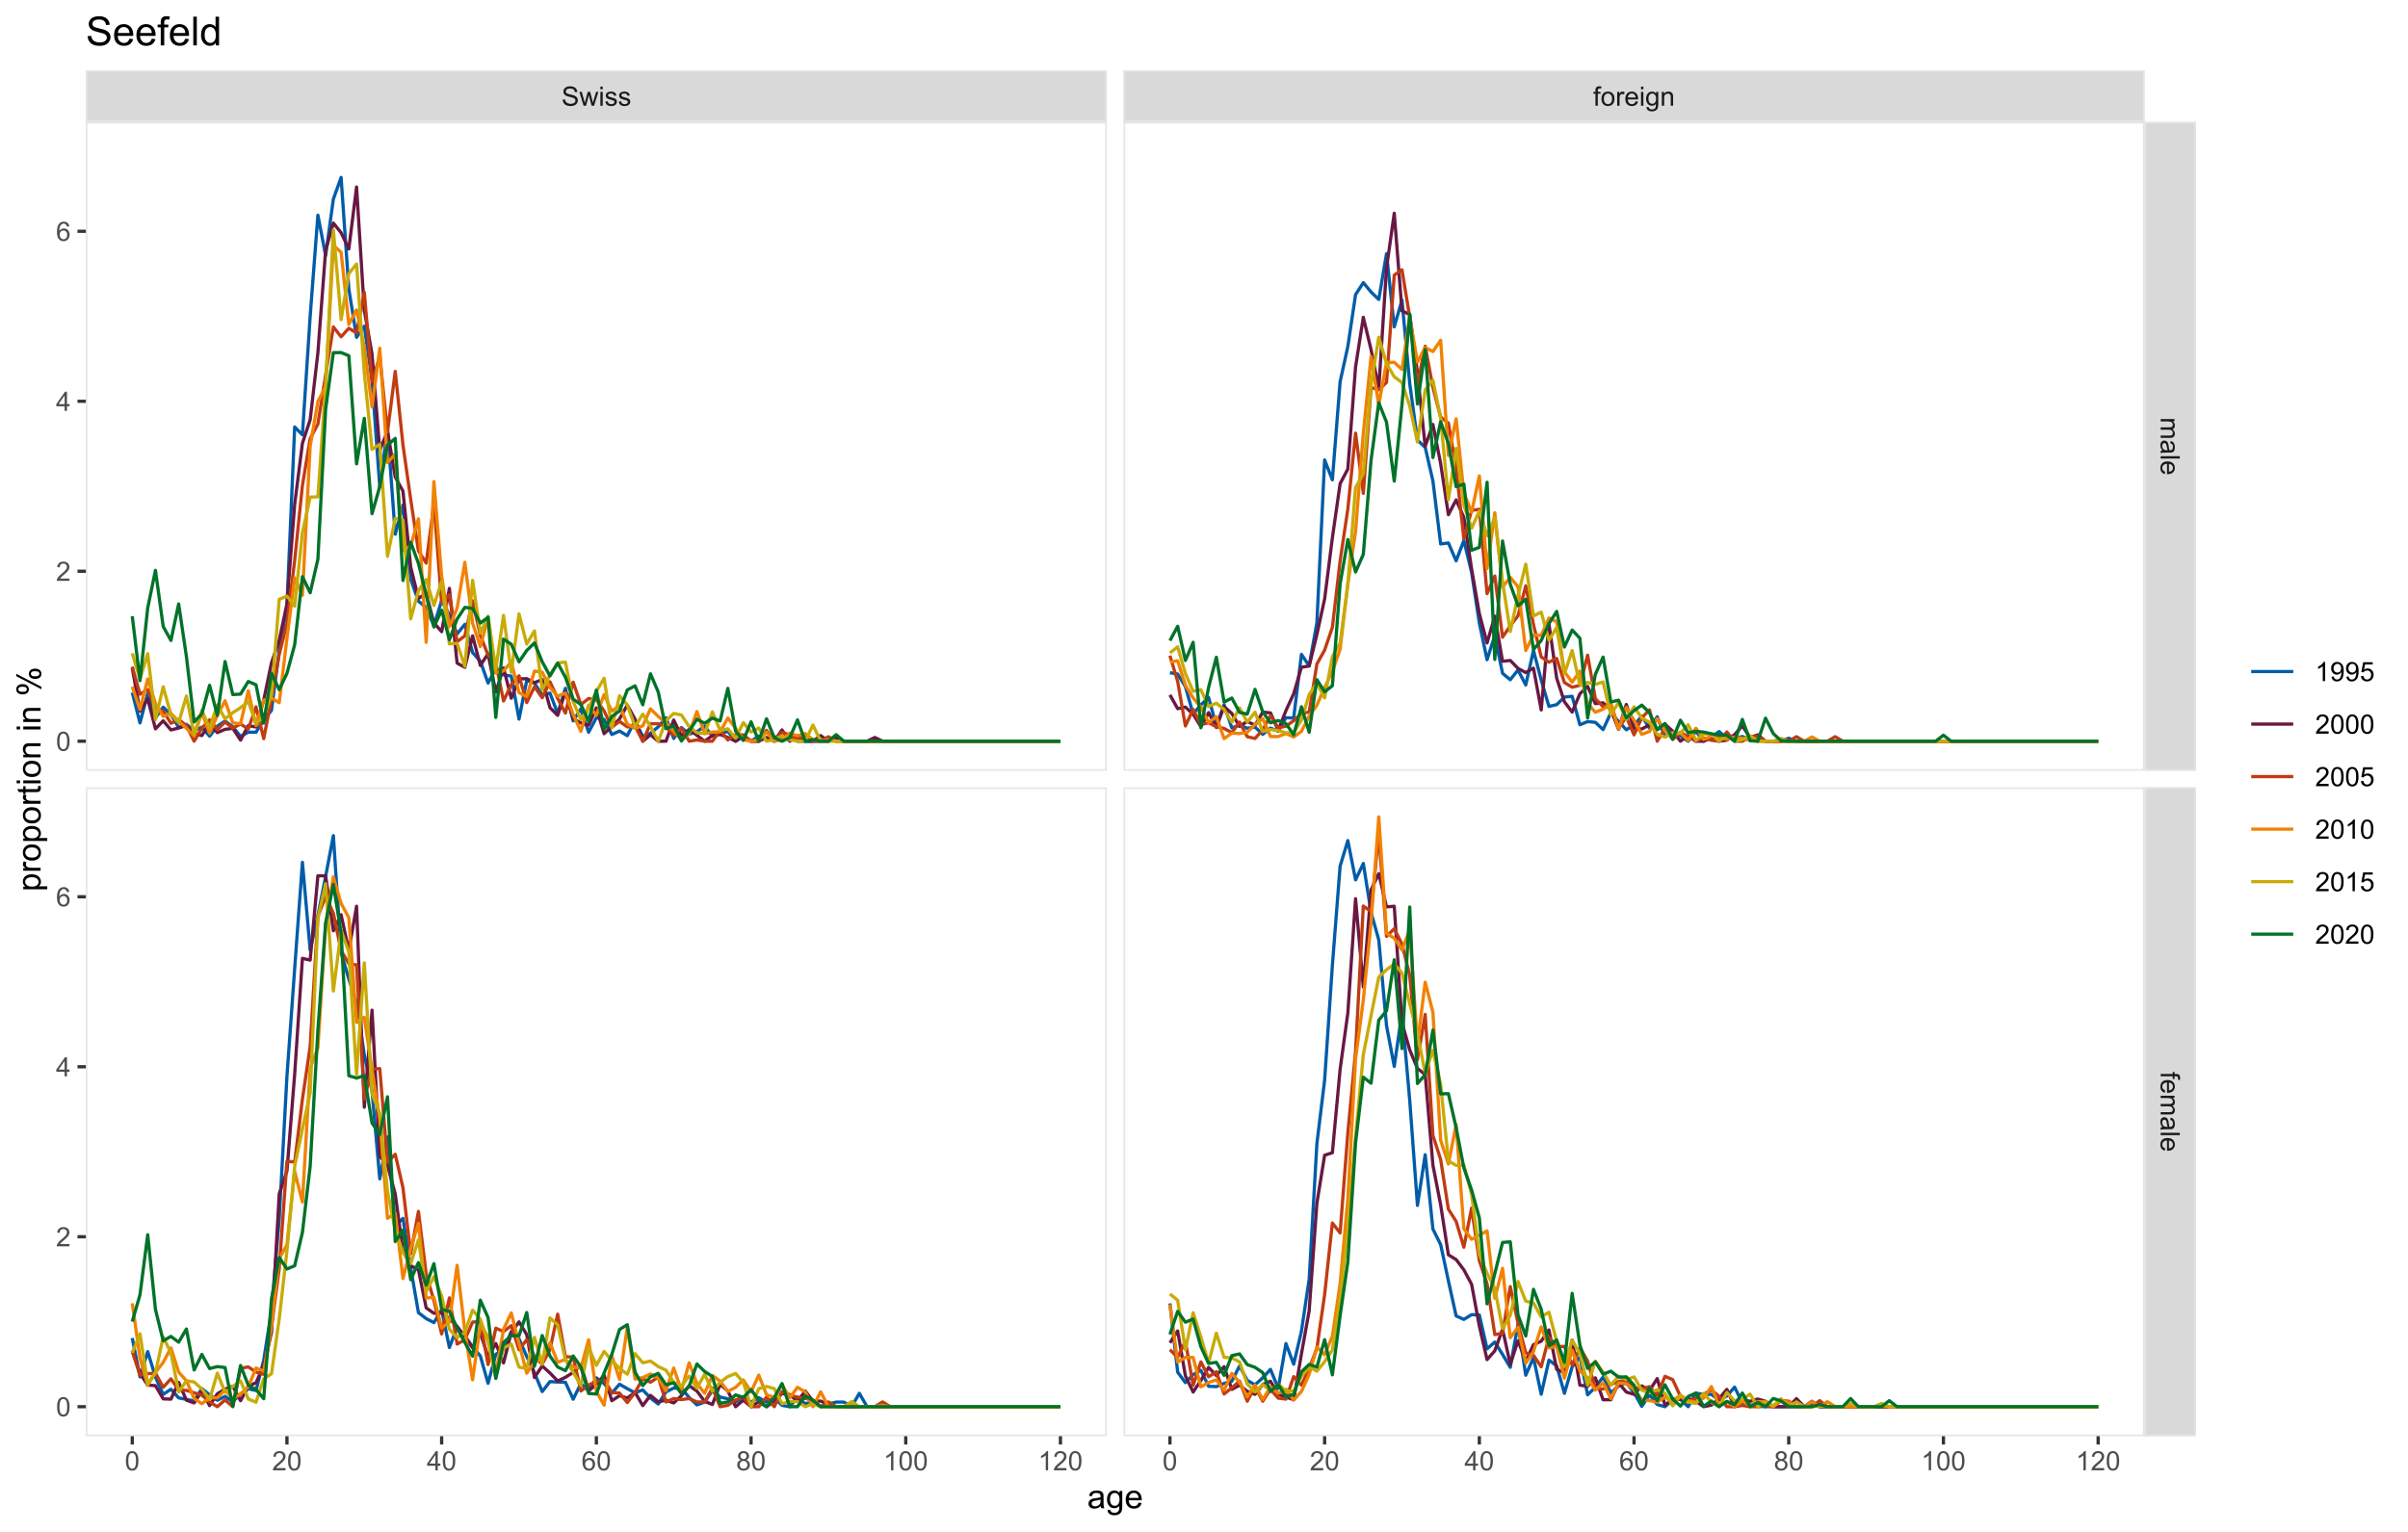 <?xml version="1.0" encoding="UTF-8"?>
<svg xmlns="http://www.w3.org/2000/svg" xmlns:xlink="http://www.w3.org/1999/xlink" width="792pt" height="504pt" viewBox="0 0 792 504" version="1.1">
<defs>
<g>
<symbol overflow="visible" id="glyph0-0">
<path style="stroke:none;" d="M 1.102 0 L 1.102 -5.5 L 5.5 -5.5 L 5.5 0 Z M 1.238 -0.137 L 5.363 -0.137 L 5.363 -5.363 L 1.238 -5.363 Z M 1.238 -0.137 "/>
</symbol>
<symbol overflow="visible" id="glyph0-1">
<path style="stroke:none;" d="M 0.395 -2.023 L 1.18 -2.094 C 1.215 -1.773 1.305 -1.516 1.441 -1.316 C 1.574 -1.113 1.785 -0.949 2.074 -0.828 C 2.359 -0.699 2.68 -0.637 3.043 -0.641 C 3.355 -0.637 3.637 -0.684 3.883 -0.781 C 4.125 -0.875 4.305 -1.008 4.426 -1.172 C 4.543 -1.336 4.605 -1.516 4.605 -1.711 C 4.605 -1.906 4.547 -2.078 4.434 -2.227 C 4.316 -2.375 4.129 -2.5 3.867 -2.602 C 3.695 -2.664 3.32 -2.766 2.746 -2.906 C 2.164 -3.047 1.758 -3.176 1.531 -3.301 C 1.227 -3.453 1.004 -3.648 0.855 -3.887 C 0.707 -4.117 0.633 -4.379 0.637 -4.672 C 0.633 -4.984 0.723 -5.281 0.906 -5.562 C 1.082 -5.836 1.344 -6.047 1.695 -6.191 C 2.039 -6.332 2.426 -6.402 2.852 -6.406 C 3.316 -6.402 3.73 -6.328 4.09 -6.18 C 4.445 -6.027 4.719 -5.805 4.91 -5.516 C 5.102 -5.219 5.203 -4.891 5.219 -4.523 L 4.422 -4.465 C 4.375 -4.863 4.23 -5.164 3.984 -5.367 C 3.734 -5.57 3.367 -5.672 2.887 -5.672 C 2.383 -5.672 2.016 -5.578 1.785 -5.395 C 1.555 -5.207 1.441 -4.984 1.441 -4.727 C 1.441 -4.496 1.52 -4.309 1.684 -4.168 C 1.84 -4.02 2.262 -3.871 2.941 -3.719 C 3.617 -3.562 4.082 -3.43 4.336 -3.316 C 4.703 -3.145 4.973 -2.93 5.148 -2.672 C 5.32 -2.414 5.406 -2.113 5.41 -1.777 C 5.406 -1.441 5.312 -1.129 5.121 -0.832 C 4.93 -0.535 4.652 -0.301 4.293 -0.137 C 3.93 0.027 3.527 0.105 3.082 0.109 C 2.512 0.105 2.031 0.023 1.648 -0.141 C 1.258 -0.305 0.957 -0.555 0.742 -0.891 C 0.52 -1.223 0.402 -1.598 0.395 -2.023 Z M 0.395 -2.023 "/>
</symbol>
<symbol overflow="visible" id="glyph0-2">
<path style="stroke:none;" d="M 1.422 0 L 0.027 -4.562 L 0.824 -4.562 L 1.551 -1.93 L 1.82 -0.949 C 1.832 -0.996 1.91 -1.309 2.059 -1.891 L 2.785 -4.562 L 3.578 -4.562 L 4.262 -1.918 L 4.492 -1.043 L 4.754 -1.926 L 5.535 -4.562 L 6.285 -4.562 L 4.859 0 L 4.055 0 L 3.332 -2.734 L 3.152 -3.512 L 2.23 0 Z M 1.422 0 "/>
</symbol>
<symbol overflow="visible" id="glyph0-3">
<path style="stroke:none;" d="M 0.586 -5.41 L 0.586 -6.301 L 1.359 -6.301 L 1.359 -5.41 Z M 0.586 0 L 0.586 -4.562 L 1.359 -4.562 L 1.359 0 Z M 0.586 0 "/>
</symbol>
<symbol overflow="visible" id="glyph0-4">
<path style="stroke:none;" d="M 0.27 -1.363 L 1.035 -1.484 C 1.078 -1.172 1.199 -0.938 1.395 -0.777 C 1.59 -0.609 1.863 -0.527 2.219 -0.531 C 2.57 -0.527 2.832 -0.602 3.008 -0.75 C 3.176 -0.895 3.262 -1.062 3.266 -1.258 C 3.262 -1.43 3.188 -1.566 3.039 -1.672 C 2.93 -1.734 2.664 -1.824 2.246 -1.934 C 1.676 -2.074 1.285 -2.195 1.066 -2.305 C 0.848 -2.406 0.68 -2.551 0.566 -2.738 C 0.453 -2.918 0.398 -3.125 0.398 -3.352 C 0.398 -3.555 0.445 -3.742 0.539 -3.914 C 0.633 -4.086 0.758 -4.23 0.918 -4.348 C 1.039 -4.434 1.203 -4.508 1.41 -4.574 C 1.617 -4.633 1.84 -4.664 2.078 -4.668 C 2.434 -4.664 2.75 -4.613 3.023 -4.512 C 3.293 -4.406 3.492 -4.266 3.621 -4.09 C 3.75 -3.914 3.84 -3.68 3.891 -3.387 L 3.133 -3.281 C 3.098 -3.516 2.996 -3.699 2.832 -3.832 C 2.664 -3.965 2.434 -4.031 2.137 -4.031 C 1.777 -4.031 1.523 -3.973 1.375 -3.855 C 1.223 -3.738 1.148 -3.598 1.148 -3.441 C 1.148 -3.34 1.18 -3.25 1.242 -3.172 C 1.305 -3.086 1.402 -3.02 1.539 -2.965 C 1.613 -2.934 1.84 -2.867 2.223 -2.766 C 2.766 -2.617 3.148 -2.496 3.367 -2.406 C 3.582 -2.312 3.75 -2.176 3.875 -2 C 3.996 -1.82 4.059 -1.602 4.062 -1.34 C 4.059 -1.078 3.984 -0.836 3.836 -0.609 C 3.684 -0.383 3.465 -0.207 3.184 -0.082 C 2.895 0.039 2.574 0.098 2.223 0.102 C 1.625 0.098 1.172 -0.02 0.863 -0.266 C 0.551 -0.508 0.355 -0.875 0.27 -1.363 Z M 0.27 -1.363 "/>
</symbol>
<symbol overflow="visible" id="glyph0-5">
<path style="stroke:none;" d="M 0.766 0 L 0.766 -3.961 L 0.082 -3.961 L 0.082 -4.562 L 0.766 -4.562 L 0.766 -5.047 C 0.762 -5.352 0.789 -5.582 0.848 -5.73 C 0.918 -5.93 1.047 -6.09 1.238 -6.219 C 1.422 -6.34 1.688 -6.402 2.027 -6.406 C 2.246 -6.402 2.484 -6.379 2.75 -6.328 L 2.633 -5.656 C 2.469 -5.68 2.32 -5.695 2.18 -5.699 C 1.945 -5.695 1.777 -5.645 1.68 -5.547 C 1.582 -5.445 1.535 -5.258 1.535 -4.984 L 1.535 -4.562 L 2.422 -4.562 L 2.422 -3.961 L 1.535 -3.961 L 1.535 0 Z M 0.766 0 "/>
</symbol>
<symbol overflow="visible" id="glyph0-6">
<path style="stroke:none;" d="M 0.293 -2.281 C 0.293 -3.125 0.527 -3.754 0.996 -4.16 C 1.387 -4.496 1.863 -4.664 2.434 -4.668 C 3.059 -4.664 3.57 -4.457 3.969 -4.051 C 4.363 -3.637 4.562 -3.07 4.566 -2.348 C 4.562 -1.758 4.477 -1.297 4.301 -0.961 C 4.125 -0.625 3.867 -0.363 3.535 -0.176 C 3.195 0.008 2.828 0.098 2.434 0.102 C 1.789 0.098 1.273 -0.102 0.883 -0.512 C 0.488 -0.918 0.293 -1.508 0.293 -2.281 Z M 1.086 -2.281 C 1.082 -1.695 1.211 -1.258 1.469 -0.969 C 1.723 -0.672 2.043 -0.527 2.434 -0.531 C 2.812 -0.527 3.133 -0.672 3.391 -0.969 C 3.645 -1.258 3.773 -1.707 3.773 -2.309 C 3.773 -2.871 3.645 -3.297 3.387 -3.59 C 3.129 -3.879 2.809 -4.023 2.434 -4.027 C 2.043 -4.023 1.723 -3.879 1.469 -3.594 C 1.211 -3.301 1.082 -2.863 1.086 -2.281 Z M 1.086 -2.281 "/>
</symbol>
<symbol overflow="visible" id="glyph0-7">
<path style="stroke:none;" d="M 0.57 0 L 0.57 -4.562 L 1.266 -4.562 L 1.266 -3.871 C 1.445 -4.191 1.609 -4.406 1.758 -4.512 C 1.906 -4.613 2.07 -4.664 2.258 -4.668 C 2.516 -4.664 2.781 -4.582 3.051 -4.418 L 2.785 -3.699 C 2.59 -3.809 2.402 -3.867 2.219 -3.867 C 2.047 -3.867 1.895 -3.816 1.762 -3.715 C 1.625 -3.613 1.527 -3.473 1.473 -3.293 C 1.383 -3.016 1.34 -2.715 1.344 -2.391 L 1.344 0 Z M 0.57 0 "/>
</symbol>
<symbol overflow="visible" id="glyph0-8">
<path style="stroke:none;" d="M 3.703 -1.469 L 4.504 -1.371 C 4.375 -0.902 4.141 -0.539 3.801 -0.285 C 3.461 -0.027 3.027 0.098 2.496 0.102 C 1.828 0.098 1.297 -0.102 0.906 -0.512 C 0.512 -0.918 0.316 -1.496 0.32 -2.242 C 0.316 -3.008 0.516 -3.605 0.914 -4.031 C 1.309 -4.453 1.82 -4.664 2.453 -4.668 C 3.059 -4.664 3.555 -4.457 3.945 -4.043 C 4.328 -3.629 4.523 -3.043 4.527 -2.289 C 4.523 -2.242 4.523 -2.176 4.523 -2.086 L 1.121 -2.086 C 1.145 -1.582 1.289 -1.195 1.547 -0.93 C 1.801 -0.66 2.117 -0.527 2.5 -0.531 C 2.781 -0.527 3.023 -0.602 3.227 -0.754 C 3.426 -0.902 3.586 -1.141 3.703 -1.469 Z M 1.164 -2.719 L 3.711 -2.719 C 3.672 -3.102 3.578 -3.387 3.422 -3.582 C 3.172 -3.879 2.852 -4.031 2.461 -4.031 C 2.105 -4.031 1.805 -3.91 1.566 -3.672 C 1.32 -3.434 1.188 -3.117 1.164 -2.719 Z M 1.164 -2.719 "/>
</symbol>
<symbol overflow="visible" id="glyph0-9">
<path style="stroke:none;" d="M 0.438 0.379 L 1.191 0.488 C 1.219 0.719 1.309 0.891 1.453 0.996 C 1.645 1.137 1.906 1.207 2.238 1.211 C 2.598 1.207 2.871 1.137 3.066 0.996 C 3.258 0.852 3.391 0.648 3.465 0.395 C 3.5 0.234 3.52 -0.094 3.52 -0.598 C 3.18 -0.199 2.758 0 2.258 0 C 1.625 0 1.141 -0.227 0.801 -0.68 C 0.453 -1.133 0.281 -1.676 0.285 -2.309 C 0.281 -2.742 0.359 -3.141 0.52 -3.512 C 0.676 -3.879 0.906 -4.164 1.207 -4.367 C 1.504 -4.562 1.855 -4.664 2.262 -4.668 C 2.797 -4.664 3.238 -4.445 3.594 -4.012 L 3.594 -4.562 L 4.305 -4.562 L 4.305 -0.617 C 4.301 0.094 4.227 0.594 4.086 0.891 C 3.938 1.188 3.711 1.422 3.398 1.594 C 3.086 1.766 2.699 1.852 2.242 1.852 C 1.695 1.852 1.254 1.727 0.922 1.484 C 0.586 1.234 0.426 0.867 0.438 0.379 Z M 1.078 -2.363 C 1.078 -1.762 1.195 -1.324 1.434 -1.051 C 1.672 -0.773 1.969 -0.637 2.328 -0.641 C 2.68 -0.637 2.98 -0.773 3.223 -1.051 C 3.461 -1.32 3.578 -1.75 3.582 -2.336 C 3.578 -2.895 3.457 -3.316 3.211 -3.602 C 2.961 -3.883 2.66 -4.023 2.316 -4.027 C 1.969 -4.023 1.676 -3.883 1.438 -3.605 C 1.195 -3.324 1.078 -2.91 1.078 -2.363 Z M 1.078 -2.363 "/>
</symbol>
<symbol overflow="visible" id="glyph0-10">
<path style="stroke:none;" d="M 0.578 0 L 0.578 -4.562 L 1.277 -4.562 L 1.277 -3.914 C 1.609 -4.414 2.09 -4.664 2.727 -4.668 C 3 -4.664 3.254 -4.613 3.484 -4.52 C 3.715 -4.418 3.887 -4.289 4.004 -4.129 C 4.113 -3.969 4.195 -3.777 4.246 -3.559 C 4.273 -3.41 4.289 -3.16 4.289 -2.805 L 4.289 0 L 3.516 0 L 3.516 -2.777 C 3.516 -3.09 3.484 -3.324 3.426 -3.484 C 3.363 -3.637 3.258 -3.762 3.105 -3.855 C 2.949 -3.949 2.77 -3.996 2.566 -3.996 C 2.234 -3.996 1.949 -3.891 1.711 -3.68 C 1.469 -3.469 1.348 -3.07 1.352 -2.492 L 1.352 0 Z M 0.578 0 "/>
</symbol>
<symbol overflow="visible" id="glyph0-11">
<path style="stroke:none;" d="M 0.367 -3.105 C 0.363 -3.848 0.438 -4.445 0.594 -4.902 C 0.742 -5.355 0.973 -5.707 1.277 -5.953 C 1.578 -6.199 1.957 -6.32 2.418 -6.324 C 2.754 -6.32 3.051 -6.254 3.309 -6.121 C 3.562 -5.984 3.773 -5.789 3.938 -5.531 C 4.102 -5.273 4.23 -4.961 4.328 -4.594 C 4.422 -4.227 4.469 -3.73 4.473 -3.105 C 4.469 -2.367 4.395 -1.77 4.242 -1.316 C 4.09 -0.859 3.863 -0.508 3.562 -0.262 C 3.258 -0.016 2.875 0.105 2.418 0.109 C 1.809 0.105 1.332 -0.109 0.988 -0.547 C 0.57 -1.066 0.363 -1.922 0.367 -3.105 Z M 1.16 -3.105 C 1.16 -2.07 1.281 -1.379 1.523 -1.039 C 1.766 -0.695 2.062 -0.527 2.418 -0.527 C 2.773 -0.527 3.074 -0.699 3.316 -1.043 C 3.559 -1.387 3.68 -2.074 3.68 -3.105 C 3.68 -4.145 3.559 -4.832 3.316 -5.172 C 3.074 -5.512 2.77 -5.684 2.41 -5.684 C 2.051 -5.684 1.77 -5.531 1.559 -5.234 C 1.293 -4.844 1.16 -4.137 1.16 -3.105 Z M 1.16 -3.105 "/>
</symbol>
<symbol overflow="visible" id="glyph0-12">
<path style="stroke:none;" d="M 4.43 -0.742 L 4.43 0 L 0.266 0 C 0.258 -0.188 0.289 -0.367 0.355 -0.539 C 0.461 -0.82 0.629 -1.098 0.863 -1.375 C 1.094 -1.648 1.434 -1.965 1.879 -2.328 C 2.562 -2.887 3.023 -3.332 3.266 -3.664 C 3.5 -3.988 3.621 -4.301 3.625 -4.594 C 3.621 -4.898 3.512 -5.156 3.297 -5.367 C 3.074 -5.578 2.789 -5.684 2.441 -5.684 C 2.066 -5.684 1.77 -5.57 1.547 -5.348 C 1.32 -5.125 1.207 -4.816 1.207 -4.422 L 0.414 -4.504 C 0.465 -5.094 0.668 -5.543 1.027 -5.855 C 1.379 -6.164 1.855 -6.32 2.457 -6.324 C 3.059 -6.32 3.539 -6.152 3.891 -5.82 C 4.242 -5.484 4.418 -5.07 4.422 -4.578 C 4.418 -4.32 4.367 -4.074 4.266 -3.832 C 4.164 -3.59 3.992 -3.332 3.754 -3.062 C 3.512 -2.793 3.113 -2.426 2.562 -1.957 C 2.094 -1.566 1.797 -1.301 1.664 -1.16 C 1.531 -1.02 1.422 -0.879 1.34 -0.742 Z M 4.43 -0.742 "/>
</symbol>
<symbol overflow="visible" id="glyph0-13">
<path style="stroke:none;" d="M 2.844 0 L 2.844 -1.508 L 0.113 -1.508 L 0.113 -2.219 L 2.988 -6.301 L 3.617 -6.301 L 3.617 -2.219 L 4.469 -2.219 L 4.469 -1.508 L 3.617 -1.508 L 3.617 0 Z M 2.844 -2.219 L 2.844 -5.059 L 0.871 -2.219 Z M 2.844 -2.219 "/>
</symbol>
<symbol overflow="visible" id="glyph0-14">
<path style="stroke:none;" d="M 4.379 -4.758 L 3.609 -4.695 C 3.539 -4.996 3.441 -5.219 3.316 -5.359 C 3.105 -5.574 2.848 -5.684 2.543 -5.688 C 2.297 -5.684 2.078 -5.617 1.895 -5.484 C 1.648 -5.305 1.457 -5.043 1.32 -4.703 C 1.176 -4.363 1.105 -3.879 1.102 -3.25 C 1.285 -3.531 1.512 -3.742 1.781 -3.879 C 2.051 -4.016 2.332 -4.082 2.629 -4.086 C 3.141 -4.082 3.578 -3.895 3.945 -3.516 C 4.305 -3.137 4.488 -2.645 4.492 -2.047 C 4.488 -1.648 4.402 -1.281 4.234 -0.941 C 4.062 -0.602 3.828 -0.34 3.531 -0.16 C 3.23 0.02 2.895 0.105 2.52 0.109 C 1.871 0.105 1.344 -0.129 0.941 -0.602 C 0.531 -1.074 0.328 -1.855 0.332 -2.949 C 0.328 -4.16 0.551 -5.047 1.004 -5.602 C 1.395 -6.082 1.926 -6.32 2.59 -6.324 C 3.086 -6.32 3.492 -6.184 3.809 -5.906 C 4.125 -5.629 4.312 -5.246 4.379 -4.758 Z M 1.219 -2.039 C 1.219 -1.773 1.273 -1.516 1.387 -1.273 C 1.5 -1.027 1.66 -0.844 1.863 -0.719 C 2.066 -0.59 2.277 -0.527 2.504 -0.527 C 2.828 -0.527 3.109 -0.656 3.348 -0.922 C 3.578 -1.184 3.695 -1.543 3.699 -2 C 3.695 -2.43 3.582 -2.773 3.352 -3.027 C 3.117 -3.273 2.824 -3.398 2.477 -3.402 C 2.121 -3.398 1.824 -3.273 1.582 -3.027 C 1.34 -2.773 1.219 -2.445 1.219 -2.039 Z M 1.219 -2.039 "/>
</symbol>
<symbol overflow="visible" id="glyph0-15">
<path style="stroke:none;" d="M 1.555 -3.418 C 1.23 -3.531 0.992 -3.699 0.84 -3.918 C 0.684 -4.133 0.609 -4.395 0.609 -4.699 C 0.609 -5.156 0.773 -5.539 1.102 -5.855 C 1.43 -6.164 1.867 -6.32 2.418 -6.324 C 2.969 -6.32 3.41 -6.16 3.746 -5.844 C 4.078 -5.523 4.246 -5.137 4.25 -4.68 C 4.246 -4.387 4.172 -4.133 4.02 -3.918 C 3.863 -3.699 3.629 -3.531 3.32 -3.418 C 3.707 -3.285 4 -3.082 4.203 -2.805 C 4.402 -2.52 4.504 -2.184 4.508 -1.801 C 4.504 -1.258 4.312 -0.805 3.934 -0.441 C 3.551 -0.074 3.051 0.105 2.434 0.109 C 1.809 0.105 1.309 -0.074 0.926 -0.441 C 0.543 -0.809 0.352 -1.27 0.355 -1.82 C 0.352 -2.23 0.457 -2.574 0.668 -2.852 C 0.875 -3.125 1.168 -3.312 1.555 -3.418 Z M 1.402 -4.727 C 1.398 -4.426 1.496 -4.184 1.688 -3.996 C 1.879 -3.805 2.129 -3.707 2.438 -3.711 C 2.734 -3.707 2.977 -3.801 3.168 -3.992 C 3.355 -4.176 3.449 -4.406 3.453 -4.684 C 3.449 -4.965 3.352 -5.203 3.16 -5.398 C 2.961 -5.586 2.719 -5.684 2.43 -5.688 C 2.129 -5.684 1.883 -5.59 1.691 -5.402 C 1.496 -5.215 1.398 -4.988 1.402 -4.727 Z M 1.152 -1.816 C 1.148 -1.598 1.199 -1.383 1.309 -1.176 C 1.41 -0.969 1.566 -0.809 1.773 -0.695 C 1.98 -0.582 2.203 -0.527 2.441 -0.527 C 2.809 -0.527 3.113 -0.645 3.355 -0.883 C 3.594 -1.121 3.715 -1.426 3.719 -1.793 C 3.715 -2.164 3.59 -2.469 3.344 -2.715 C 3.094 -2.957 2.785 -3.082 2.414 -3.082 C 2.051 -3.082 1.75 -2.961 1.512 -2.719 C 1.27 -2.477 1.148 -2.176 1.152 -1.816 Z M 1.152 -1.816 "/>
</symbol>
<symbol overflow="visible" id="glyph0-16">
<path style="stroke:none;" d="M 3.277 0 L 2.504 0 L 2.504 -4.93 C 2.316 -4.75 2.074 -4.574 1.773 -4.395 C 1.469 -4.215 1.195 -4.082 0.957 -3.996 L 0.957 -4.742 C 1.387 -4.941 1.766 -5.188 2.09 -5.48 C 2.414 -5.77 2.645 -6.051 2.781 -6.324 L 3.277 -6.324 Z M 3.277 0 "/>
</symbol>
<symbol overflow="visible" id="glyph0-17">
<path style="stroke:none;" d="M 0.48 -1.457 L 1.227 -1.527 C 1.285 -1.172 1.406 -0.918 1.586 -0.762 C 1.762 -0.605 1.988 -0.527 2.27 -0.527 C 2.504 -0.527 2.715 -0.582 2.895 -0.691 C 3.074 -0.801 3.219 -0.945 3.336 -1.129 C 3.445 -1.309 3.543 -1.555 3.621 -1.863 C 3.699 -2.172 3.738 -2.484 3.738 -2.809 C 3.738 -2.84 3.734 -2.895 3.734 -2.965 C 3.578 -2.715 3.367 -2.512 3.102 -2.363 C 2.828 -2.207 2.539 -2.133 2.23 -2.137 C 1.707 -2.133 1.266 -2.32 0.906 -2.703 C 0.543 -3.078 0.363 -3.578 0.367 -4.199 C 0.363 -4.836 0.551 -5.348 0.93 -5.738 C 1.305 -6.125 1.777 -6.32 2.348 -6.324 C 2.754 -6.32 3.129 -6.211 3.469 -5.992 C 3.809 -5.77 4.066 -5.457 4.242 -5.051 C 4.418 -4.641 4.504 -4.047 4.508 -3.277 C 4.504 -2.469 4.418 -1.828 4.246 -1.355 C 4.07 -0.875 3.809 -0.512 3.465 -0.266 C 3.117 -0.016 2.715 0.105 2.25 0.109 C 1.758 0.105 1.355 -0.027 1.043 -0.301 C 0.73 -0.574 0.543 -0.961 0.48 -1.457 Z M 3.648 -4.238 C 3.645 -4.676 3.527 -5.027 3.293 -5.293 C 3.055 -5.551 2.77 -5.684 2.441 -5.684 C 2.094 -5.684 1.793 -5.543 1.543 -5.262 C 1.285 -4.98 1.16 -4.617 1.16 -4.172 C 1.16 -3.77 1.281 -3.441 1.523 -3.195 C 1.766 -2.941 2.062 -2.816 2.418 -2.82 C 2.773 -2.816 3.066 -2.941 3.301 -3.195 C 3.527 -3.441 3.645 -3.789 3.648 -4.238 Z M 3.648 -4.238 "/>
</symbol>
<symbol overflow="visible" id="glyph0-18">
<path style="stroke:none;" d="M 0.367 -1.648 L 1.176 -1.719 C 1.234 -1.32 1.375 -1.023 1.594 -0.824 C 1.812 -0.625 2.078 -0.527 2.391 -0.527 C 2.762 -0.527 3.074 -0.668 3.336 -0.949 C 3.59 -1.23 3.719 -1.602 3.723 -2.066 C 3.719 -2.504 3.594 -2.852 3.348 -3.109 C 3.098 -3.363 2.773 -3.492 2.375 -3.492 C 2.125 -3.492 1.902 -3.434 1.703 -3.32 C 1.5 -3.207 1.344 -3.062 1.23 -2.883 L 0.504 -2.977 L 1.113 -6.215 L 4.246 -6.215 L 4.246 -5.473 L 1.73 -5.473 L 1.391 -3.781 C 1.766 -4.039 2.164 -4.172 2.582 -4.176 C 3.129 -4.172 3.594 -3.98 3.973 -3.605 C 4.352 -3.223 4.539 -2.734 4.543 -2.137 C 4.539 -1.562 4.375 -1.07 4.043 -0.656 C 3.637 -0.148 3.086 0.105 2.391 0.109 C 1.816 0.105 1.348 -0.051 0.984 -0.371 C 0.621 -0.691 0.414 -1.117 0.367 -1.648 Z M 0.367 -1.648 "/>
</symbol>
<symbol overflow="visible" id="glyph1-0">
<path style="stroke:none;" d="M 0 1.102 L 5.5 1.102 L 5.5 5.5 L 0 5.5 Z M 0.137 1.238 L 0.137 5.363 L 5.363 5.363 L 5.363 1.238 Z M 0.137 1.238 "/>
</symbol>
<symbol overflow="visible" id="glyph1-1">
<path style="stroke:none;" d="M 0 0.578 L 4.562 0.578 L 4.562 1.273 L 3.922 1.273 C 4.141 1.414 4.32 1.605 4.461 1.844 C 4.594 2.078 4.664 2.348 4.668 2.656 C 4.664 2.992 4.594 3.27 4.457 3.488 C 4.312 3.699 4.117 3.852 3.867 3.945 C 4.398 4.301 4.664 4.773 4.668 5.355 C 4.664 5.805 4.539 6.148 4.289 6.395 C 4.039 6.637 3.652 6.762 3.133 6.762 L 0 6.762 L 0 5.996 L 2.875 5.996 C 3.184 5.992 3.406 5.969 3.543 5.918 C 3.676 5.867 3.785 5.773 3.871 5.645 C 3.953 5.512 3.996 5.359 3.996 5.184 C 3.996 4.859 3.887 4.594 3.676 4.383 C 3.457 4.172 3.117 4.066 2.652 4.066 L 0 4.066 L 0 3.293 L 2.965 3.293 C 3.309 3.293 3.566 3.227 3.738 3.102 C 3.91 2.973 3.996 2.77 3.996 2.484 C 3.996 2.266 3.938 2.062 3.824 1.879 C 3.707 1.691 3.539 1.559 3.32 1.477 C 3.098 1.391 2.781 1.348 2.367 1.352 L 0 1.352 Z M 0 0.578 "/>
</symbol>
<symbol overflow="visible" id="glyph1-2">
<path style="stroke:none;" d="M 0.562 3.559 C 0.32 3.27 0.148 2.996 0.047 2.73 C -0.051 2.465 -0.098 2.18 -0.102 1.879 C -0.098 1.375 0.02 0.988 0.266 0.719 C 0.508 0.449 0.82 0.316 1.203 0.316 C 1.422 0.316 1.629 0.367 1.816 0.469 C 2 0.57 2.148 0.703 2.262 0.867 C 2.371 1.031 2.453 1.215 2.516 1.426 C 2.551 1.574 2.59 1.805 2.629 2.113 C 2.703 2.734 2.793 3.195 2.895 3.492 C 3 3.492 3.066 3.492 3.098 3.496 C 3.41 3.492 3.633 3.418 3.766 3.277 C 3.938 3.074 4.023 2.781 4.027 2.398 C 4.023 2.031 3.961 1.762 3.836 1.59 C 3.707 1.414 3.48 1.289 3.16 1.207 L 3.262 0.449 C 3.582 0.516 3.844 0.629 4.043 0.789 C 4.242 0.945 4.395 1.172 4.504 1.473 C 4.609 1.77 4.664 2.117 4.668 2.508 C 4.664 2.898 4.617 3.215 4.527 3.457 C 4.434 3.699 4.32 3.879 4.184 3.996 C 4.043 4.109 3.867 4.188 3.656 4.238 C 3.523 4.258 3.285 4.27 2.945 4.273 L 1.914 4.273 C 1.191 4.27 0.734 4.289 0.547 4.324 C 0.352 4.355 0.172 4.418 0 4.52 L 0 3.711 C 0.16 3.629 0.348 3.578 0.562 3.559 Z M 2.289 3.492 C 2.172 3.211 2.074 2.789 2 2.23 C 1.949 1.91 1.898 1.684 1.844 1.555 C 1.785 1.422 1.699 1.32 1.59 1.25 C 1.477 1.176 1.355 1.141 1.227 1.145 C 1.016 1.141 0.844 1.219 0.707 1.379 C 0.57 1.531 0.504 1.762 0.504 2.062 C 0.504 2.359 0.566 2.621 0.699 2.855 C 0.824 3.086 1.004 3.258 1.234 3.367 C 1.406 3.449 1.664 3.492 2.008 3.492 Z M 2.289 3.492 "/>
</symbol>
<symbol overflow="visible" id="glyph1-3">
<path style="stroke:none;" d="M 0 0.562 L 6.301 0.562 L 6.301 1.336 L 0 1.336 Z M 0 0.562 "/>
</symbol>
<symbol overflow="visible" id="glyph1-4">
<path style="stroke:none;" d="M 1.469 3.703 L 1.371 4.504 C 0.902 4.375 0.539 4.141 0.285 3.801 C 0.027 3.461 -0.098 3.027 -0.102 2.496 C -0.098 1.828 0.102 1.297 0.512 0.906 C 0.918 0.512 1.496 0.316 2.242 0.32 C 3.008 0.316 3.605 0.516 4.031 0.914 C 4.453 1.309 4.664 1.82 4.668 2.453 C 4.664 3.059 4.457 3.555 4.043 3.945 C 3.629 4.328 3.043 4.523 2.289 4.527 C 2.242 4.523 2.176 4.523 2.086 4.523 L 2.086 1.121 C 1.582 1.145 1.195 1.289 0.93 1.547 C 0.66 1.801 0.527 2.117 0.531 2.5 C 0.527 2.781 0.602 3.023 0.754 3.227 C 0.902 3.426 1.141 3.586 1.469 3.703 Z M 2.719 1.164 L 2.719 3.711 C 3.102 3.672 3.387 3.578 3.582 3.422 C 3.879 3.172 4.031 2.852 4.031 2.461 C 4.031 2.105 3.91 1.805 3.672 1.566 C 3.434 1.32 3.117 1.188 2.719 1.164 Z M 2.719 1.164 "/>
</symbol>
<symbol overflow="visible" id="glyph1-5">
<path style="stroke:none;" d="M 0 0.766 L 3.961 0.766 L 3.961 0.082 L 4.562 0.082 L 4.562 0.766 L 5.047 0.766 C 5.352 0.762 5.582 0.789 5.73 0.848 C 5.93 0.918 6.09 1.047 6.219 1.238 C 6.34 1.422 6.402 1.688 6.406 2.027 C 6.402 2.246 6.379 2.484 6.328 2.75 L 5.656 2.633 C 5.68 2.469 5.695 2.32 5.699 2.18 C 5.695 1.941 5.645 1.773 5.547 1.68 C 5.445 1.582 5.258 1.535 4.984 1.535 L 4.562 1.535 L 4.562 2.422 L 3.961 2.422 L 3.961 1.535 L 0 1.535 Z M 0 0.766 "/>
</symbol>
<symbol overflow="visible" id="glyph2-0">
<path style="stroke:none;" d="M 1.375 0 L 1.375 -6.875 L 6.875 -6.875 L 6.875 0 Z M 1.547 -0.172 L 6.703 -0.172 L 6.703 -6.703 L 1.547 -6.703 Z M 1.547 -0.172 "/>
</symbol>
<symbol overflow="visible" id="glyph2-1">
<path style="stroke:none;" d="M 4.445 -0.703 C 4.086 -0.398 3.742 -0.184 3.414 -0.059 C 3.082 0.066 2.727 0.129 2.348 0.129 C 1.719 0.129 1.238 -0.023 0.902 -0.328 C 0.566 -0.633 0.398 -1.023 0.398 -1.504 C 0.398 -1.781 0.461 -2.035 0.586 -2.27 C 0.711 -2.496 0.875 -2.684 1.086 -2.824 C 1.289 -2.965 1.523 -3.07 1.781 -3.141 C 1.969 -3.191 2.254 -3.238 2.641 -3.289 C 3.418 -3.375 3.992 -3.488 4.367 -3.621 C 4.367 -3.754 4.371 -3.836 4.371 -3.871 C 4.371 -4.266 4.277 -4.543 4.098 -4.703 C 3.848 -4.918 3.48 -5.027 2.996 -5.031 C 2.539 -5.027 2.203 -4.949 1.988 -4.793 C 1.77 -4.633 1.609 -4.352 1.508 -3.949 L 0.562 -4.078 C 0.648 -4.48 0.789 -4.805 0.988 -5.055 C 1.184 -5.301 1.469 -5.492 1.844 -5.629 C 2.215 -5.762 2.645 -5.828 3.137 -5.832 C 3.621 -5.828 4.02 -5.773 4.324 -5.66 C 4.629 -5.543 4.852 -5.398 4.996 -5.227 C 5.137 -5.055 5.238 -4.836 5.297 -4.57 C 5.328 -4.406 5.344 -4.109 5.344 -3.68 L 5.344 -2.391 C 5.344 -1.492 5.363 -0.922 5.406 -0.684 C 5.445 -0.445 5.527 -0.219 5.648 0 L 4.641 0 C 4.539 -0.199 4.473 -0.434 4.445 -0.703 Z M 4.367 -2.863 C 4.012 -2.719 3.488 -2.598 2.789 -2.496 C 2.391 -2.438 2.105 -2.371 1.941 -2.301 C 1.773 -2.227 1.648 -2.121 1.562 -1.988 C 1.473 -1.848 1.43 -1.695 1.43 -1.531 C 1.43 -1.27 1.527 -1.055 1.723 -0.887 C 1.918 -0.711 2.203 -0.625 2.578 -0.629 C 2.949 -0.625 3.277 -0.707 3.57 -0.871 C 3.859 -1.031 4.074 -1.254 4.211 -1.543 C 4.312 -1.754 4.363 -2.078 4.367 -2.508 Z M 4.367 -2.863 "/>
</symbol>
<symbol overflow="visible" id="glyph2-2">
<path style="stroke:none;" d="M 0.547 0.473 L 1.488 0.613 C 1.527 0.898 1.637 1.109 1.816 1.246 C 2.055 1.422 2.379 1.512 2.797 1.516 C 3.242 1.512 3.59 1.422 3.832 1.246 C 4.074 1.062 4.238 0.812 4.328 0.492 C 4.379 0.297 4.402 -0.113 4.398 -0.746 C 3.973 -0.246 3.445 0 2.82 0 C 2.031 0 1.426 -0.281 1 -0.848 C 0.566 -1.41 0.352 -2.09 0.355 -2.883 C 0.352 -3.426 0.449 -3.926 0.648 -4.391 C 0.844 -4.848 1.129 -5.203 1.504 -5.457 C 1.875 -5.703 2.316 -5.828 2.824 -5.832 C 3.496 -5.828 4.051 -5.559 4.492 -5.016 L 4.492 -5.703 L 5.383 -5.703 L 5.383 -0.773 C 5.379 0.113 5.289 0.742 5.109 1.113 C 4.93 1.484 4.641 1.777 4.25 1.992 C 3.855 2.207 3.375 2.312 2.805 2.316 C 2.121 2.312 1.57 2.16 1.152 1.855 C 0.734 1.547 0.531 1.086 0.547 0.473 Z M 1.348 -2.953 C 1.348 -2.203 1.496 -1.656 1.793 -1.316 C 2.09 -0.969 2.461 -0.797 2.91 -0.801 C 3.352 -0.797 3.723 -0.969 4.027 -1.312 C 4.324 -1.656 4.477 -2.191 4.48 -2.922 C 4.477 -3.617 4.32 -4.145 4.016 -4.5 C 3.703 -4.852 3.332 -5.027 2.895 -5.031 C 2.465 -5.027 2.098 -4.852 1.797 -4.508 C 1.496 -4.156 1.348 -3.641 1.348 -2.953 Z M 1.348 -2.953 "/>
</symbol>
<symbol overflow="visible" id="glyph2-3">
<path style="stroke:none;" d="M 4.629 -1.836 L 5.629 -1.715 C 5.469 -1.125 5.176 -0.672 4.75 -0.352 C 4.324 -0.031 3.781 0.129 3.121 0.129 C 2.281 0.129 1.617 -0.125 1.133 -0.641 C 0.641 -1.152 0.398 -1.875 0.402 -2.805 C 0.398 -3.762 0.645 -4.504 1.145 -5.035 C 1.637 -5.562 2.277 -5.828 3.066 -5.832 C 3.824 -5.828 4.449 -5.57 4.934 -5.051 C 5.418 -4.531 5.66 -3.801 5.66 -2.863 C 5.66 -2.805 5.656 -2.719 5.656 -2.605 L 1.402 -2.605 C 1.434 -1.977 1.613 -1.496 1.934 -1.164 C 2.25 -0.828 2.645 -0.66 3.125 -0.664 C 3.477 -0.66 3.781 -0.754 4.031 -0.945 C 4.281 -1.129 4.48 -1.426 4.629 -1.836 Z M 1.457 -3.398 L 4.641 -3.398 C 4.598 -3.879 4.473 -4.238 4.273 -4.48 C 3.961 -4.852 3.562 -5.039 3.078 -5.039 C 2.629 -5.039 2.258 -4.891 1.957 -4.594 C 1.652 -4.297 1.484 -3.898 1.457 -3.398 Z M 1.457 -3.398 "/>
</symbol>
<symbol overflow="visible" id="glyph3-0">
<path style="stroke:none;" d="M 0 -1.375 L -6.875 -1.375 L -6.875 -6.875 L 0 -6.875 Z M -0.172 -1.547 L -0.172 -6.703 L -6.703 -6.703 L -6.703 -1.547 Z M -0.172 -1.547 "/>
</symbol>
<symbol overflow="visible" id="glyph3-1">
<path style="stroke:none;" d="M 2.188 -0.727 L -5.703 -0.727 L -5.703 -1.605 L -4.961 -1.605 C -5.25 -1.812 -5.469 -2.047 -5.613 -2.309 C -5.758 -2.57 -5.828 -2.887 -5.832 -3.262 C -5.828 -3.746 -5.703 -4.176 -5.457 -4.551 C -5.203 -4.922 -4.852 -5.203 -4.395 -5.391 C -3.938 -5.578 -3.438 -5.672 -2.895 -5.676 C -2.309 -5.672 -1.781 -5.566 -1.316 -5.359 C -0.848 -5.148 -0.488 -4.844 -0.242 -4.449 C 0.008 -4.047 0.129 -3.629 0.129 -3.191 C 0.129 -2.867 0.062 -2.578 -0.074 -2.32 C -0.207 -2.062 -0.379 -1.852 -0.59 -1.691 L 2.188 -1.691 Z M -2.82 -1.602 C -2.082 -1.598 -1.539 -1.746 -1.191 -2.047 C -0.836 -2.34 -0.66 -2.699 -0.664 -3.125 C -0.66 -3.551 -0.844 -3.918 -1.211 -4.227 C -1.574 -4.531 -2.137 -4.688 -2.898 -4.688 C -3.625 -4.688 -4.168 -4.535 -4.531 -4.238 C -4.891 -3.938 -5.074 -3.582 -5.074 -3.168 C -5.074 -2.754 -4.879 -2.391 -4.496 -2.074 C -4.109 -1.758 -3.551 -1.598 -2.82 -1.602 Z M -2.82 -1.602 "/>
</symbol>
<symbol overflow="visible" id="glyph3-2">
<path style="stroke:none;" d="M 0 -0.715 L -5.703 -0.715 L -5.703 -1.586 L -4.84 -1.586 C -5.242 -1.805 -5.508 -2.008 -5.637 -2.199 C -5.766 -2.383 -5.828 -2.59 -5.832 -2.82 C -5.828 -3.141 -5.727 -3.473 -5.523 -3.812 L -4.625 -3.48 C -4.762 -3.242 -4.832 -3.004 -4.836 -2.773 C -4.832 -2.555 -4.77 -2.363 -4.645 -2.199 C -4.516 -2.027 -4.34 -1.91 -4.113 -1.844 C -3.77 -1.73 -3.391 -1.676 -2.984 -1.68 L 0 -1.68 Z M 0 -0.715 "/>
</symbol>
<symbol overflow="visible" id="glyph3-3">
<path style="stroke:none;" d="M -2.852 -0.367 C -3.906 -0.363 -4.688 -0.656 -5.199 -1.246 C -5.617 -1.734 -5.828 -2.332 -5.832 -3.039 C -5.828 -3.82 -5.574 -4.461 -5.062 -4.961 C -4.547 -5.457 -3.836 -5.707 -2.934 -5.711 C -2.195 -5.707 -1.617 -5.598 -1.199 -5.379 C -0.777 -5.156 -0.449 -4.832 -0.219 -4.414 C 0.016 -3.992 0.129 -3.535 0.129 -3.039 C 0.129 -2.238 -0.125 -1.594 -0.637 -1.105 C -1.148 -0.609 -1.887 -0.363 -2.852 -0.367 Z M -2.852 -1.359 C -2.121 -1.359 -1.574 -1.516 -1.211 -1.836 C -0.844 -2.152 -0.66 -2.555 -0.664 -3.039 C -0.66 -3.516 -0.844 -3.914 -1.211 -4.234 C -1.574 -4.551 -2.133 -4.711 -2.883 -4.715 C -3.586 -4.711 -4.117 -4.551 -4.484 -4.234 C -4.844 -3.91 -5.027 -3.512 -5.031 -3.039 C -5.027 -2.555 -4.848 -2.152 -4.488 -1.836 C -4.129 -1.516 -3.582 -1.359 -2.852 -1.359 Z M -2.852 -1.359 "/>
</symbol>
<symbol overflow="visible" id="glyph3-4">
<path style="stroke:none;" d="M -0.863 -2.836 L -0.012 -2.977 C 0.043 -2.703 0.07 -2.457 0.074 -2.246 C 0.07 -1.891 0.02 -1.621 -0.09 -1.43 C -0.199 -1.234 -0.348 -1.098 -0.527 -1.02 C -0.707 -0.941 -1.086 -0.902 -1.672 -0.902 L -4.953 -0.902 L -4.953 -0.195 L -5.703 -0.195 L -5.703 -0.902 L -7.117 -0.902 L -7.695 -1.863 L -5.703 -1.863 L -5.703 -2.836 L -4.953 -2.836 L -4.953 -1.863 L -1.617 -1.863 C -1.34 -1.863 -1.16 -1.879 -1.082 -1.914 C -1 -1.945 -0.938 -2 -0.895 -2.078 C -0.848 -2.152 -0.824 -2.262 -0.828 -2.41 C -0.824 -2.516 -0.836 -2.66 -0.863 -2.836 Z M -0.863 -2.836 "/>
</symbol>
<symbol overflow="visible" id="glyph3-5">
<path style="stroke:none;" d="M -6.762 -0.73 L -7.875 -0.73 L -7.875 -1.699 L -6.762 -1.699 Z M 0 -0.73 L -5.703 -0.73 L -5.703 -1.699 L 0 -1.695 Z M 0 -0.73 "/>
</symbol>
<symbol overflow="visible" id="glyph3-6">
<path style="stroke:none;" d="M 0 -0.727 L -5.703 -0.727 L -5.703 -1.594 L -4.895 -1.594 C -5.516 -2.012 -5.828 -2.617 -5.832 -3.41 C -5.828 -3.754 -5.766 -4.066 -5.645 -4.355 C -5.52 -4.641 -5.359 -4.859 -5.16 -5.004 C -4.957 -5.145 -4.719 -5.242 -4.445 -5.305 C -4.266 -5.336 -3.953 -5.355 -3.508 -5.359 L 0 -5.359 L 0 -4.395 L -3.469 -4.395 C -3.863 -4.395 -4.156 -4.355 -4.352 -4.281 C -4.543 -4.203 -4.699 -4.07 -4.82 -3.879 C -4.934 -3.688 -4.992 -3.461 -4.996 -3.207 C -4.992 -2.793 -4.859 -2.438 -4.602 -2.141 C -4.336 -1.836 -3.844 -1.688 -3.117 -1.691 L 0 -1.691 Z M 0 -0.727 "/>
</symbol>
<symbol overflow="visible" id="glyph3-7">
<path style="stroke:none;" d=""/>
</symbol>
<symbol overflow="visible" id="glyph3-8">
<path style="stroke:none;" d="M -5.984 -0.641 C -6.543 -0.637 -7.023 -0.777 -7.418 -1.062 C -7.809 -1.344 -8.004 -1.754 -8.008 -2.293 C -8.004 -2.785 -7.828 -3.195 -7.477 -3.52 C -7.125 -3.844 -6.605 -4.008 -5.926 -4.008 C -5.254 -4.008 -4.742 -3.844 -4.383 -3.516 C -4.023 -3.188 -3.844 -2.781 -3.844 -2.305 C -3.844 -1.824 -4.02 -1.43 -4.375 -1.113 C -4.73 -0.797 -5.266 -0.637 -5.984 -0.641 Z M -7.344 -2.32 C -7.34 -2.078 -7.238 -1.879 -7.031 -1.723 C -6.82 -1.562 -6.438 -1.48 -5.887 -1.484 C -5.379 -1.48 -5.023 -1.562 -4.82 -1.723 C -4.613 -1.883 -4.512 -2.082 -4.512 -2.32 C -4.512 -2.562 -4.613 -2.762 -4.82 -2.926 C -5.027 -3.082 -5.406 -3.164 -5.961 -3.164 C -6.469 -3.164 -6.828 -3.082 -7.035 -2.922 C -7.238 -2.758 -7.34 -2.559 -7.344 -2.32 Z M 0.289 -2.324 L -8.008 -6.633 L -8.008 -7.418 L 0.289 -3.125 Z M -1.848 -5.73 C -2.41 -5.73 -2.891 -5.871 -3.281 -6.152 C -3.672 -6.434 -3.867 -6.844 -3.871 -7.391 C -3.867 -7.883 -3.691 -8.293 -3.34 -8.617 C -2.988 -8.941 -2.469 -9.105 -1.789 -9.105 C -1.117 -9.105 -0.605 -8.941 -0.25 -8.613 C 0.109 -8.285 0.285 -7.879 0.289 -7.395 C 0.285 -6.918 0.113 -6.52 -0.242 -6.203 C -0.594 -5.887 -1.129 -5.73 -1.848 -5.73 Z M -3.207 -7.418 C -3.203 -7.172 -3.102 -6.969 -2.895 -6.812 C -2.684 -6.652 -2.301 -6.574 -1.75 -6.574 C -1.246 -6.574 -0.891 -6.652 -0.688 -6.816 C -0.477 -6.973 -0.375 -7.172 -0.375 -7.414 C -0.375 -7.656 -0.477 -7.859 -0.688 -8.02 C -0.891 -8.18 -1.27 -8.262 -1.824 -8.262 C -2.332 -8.262 -2.691 -8.18 -2.898 -8.02 C -3.102 -7.855 -3.203 -7.656 -3.207 -7.418 Z M -3.207 -7.418 "/>
</symbol>
<symbol overflow="visible" id="glyph4-0">
<path style="stroke:none;" d="M 1.648 0 L 1.648 -8.25 L 8.25 -8.25 L 8.25 0 Z M 1.855 -0.207 L 8.043 -0.207 L 8.043 -8.043 L 1.855 -8.043 Z M 1.855 -0.207 "/>
</symbol>
<symbol overflow="visible" id="glyph4-1">
<path style="stroke:none;" d="M 0.594 -3.035 L 1.773 -3.141 C 1.824 -2.664 1.953 -2.273 2.16 -1.973 C 2.363 -1.668 2.68 -1.422 3.113 -1.238 C 3.539 -1.051 4.023 -0.961 4.562 -0.961 C 5.035 -0.961 5.457 -1.031 5.824 -1.172 C 6.191 -1.312 6.461 -1.504 6.641 -1.754 C 6.816 -1.996 6.906 -2.27 6.91 -2.566 C 6.906 -2.863 6.82 -3.121 6.652 -3.34 C 6.477 -3.559 6.195 -3.742 5.801 -3.898 C 5.547 -3.992 4.984 -4.148 4.117 -4.359 C 3.246 -4.566 2.637 -4.762 2.293 -4.949 C 1.84 -5.184 1.504 -5.477 1.285 -5.828 C 1.059 -6.176 0.949 -6.57 0.953 -7.008 C 0.949 -7.484 1.086 -7.93 1.359 -8.344 C 1.629 -8.758 2.023 -9.07 2.543 -9.285 C 3.062 -9.5 3.641 -9.609 4.281 -9.609 C 4.98 -9.609 5.598 -9.496 6.133 -9.27 C 6.664 -9.043 7.074 -8.711 7.363 -8.273 C 7.648 -7.836 7.805 -7.34 7.832 -6.785 L 6.633 -6.695 C 6.566 -7.293 6.348 -7.746 5.977 -8.051 C 5.605 -8.355 5.055 -8.508 4.332 -8.508 C 3.57 -8.508 3.02 -8.367 2.676 -8.09 C 2.328 -7.812 2.156 -7.48 2.16 -7.09 C 2.156 -6.75 2.277 -6.469 2.527 -6.25 C 2.762 -6.027 3.391 -5.805 4.41 -5.578 C 5.426 -5.348 6.125 -5.145 6.504 -4.977 C 7.051 -4.719 7.453 -4.398 7.719 -4.012 C 7.977 -3.621 8.109 -3.172 8.113 -2.668 C 8.109 -2.16 7.965 -1.688 7.68 -1.246 C 7.391 -0.797 6.977 -0.449 6.441 -0.207 C 5.898 0.039 5.293 0.156 4.621 0.16 C 3.766 0.156 3.051 0.035 2.473 -0.211 C 1.895 -0.461 1.438 -0.836 1.109 -1.336 C 0.777 -1.836 0.605 -2.402 0.594 -3.035 Z M 0.594 -3.035 "/>
</symbol>
<symbol overflow="visible" id="glyph4-2">
<path style="stroke:none;" d="M 5.555 -2.203 L 6.754 -2.055 C 6.562 -1.352 6.211 -0.809 5.703 -0.422 C 5.188 -0.039 4.535 0.152 3.746 0.156 C 2.738 0.152 1.945 -0.152 1.363 -0.77 C 0.773 -1.383 0.48 -2.25 0.484 -3.363 C 0.48 -4.516 0.777 -5.41 1.371 -6.047 C 1.965 -6.68 2.734 -6.996 3.68 -7 C 4.594 -6.996 5.34 -6.684 5.922 -6.062 C 6.5 -5.438 6.789 -4.562 6.793 -3.434 C 6.789 -3.363 6.789 -3.258 6.785 -3.125 L 1.684 -3.125 C 1.723 -2.371 1.938 -1.797 2.32 -1.398 C 2.703 -0.996 3.18 -0.797 3.75 -0.801 C 4.176 -0.797 4.539 -0.906 4.84 -1.133 C 5.141 -1.352 5.379 -1.711 5.555 -2.203 Z M 1.746 -4.078 L 5.57 -4.078 C 5.516 -4.656 5.367 -5.086 5.129 -5.375 C 4.758 -5.82 4.281 -6.047 3.691 -6.047 C 3.16 -6.047 2.711 -5.867 2.348 -5.512 C 1.984 -5.152 1.785 -4.676 1.746 -4.078 Z M 1.746 -4.078 "/>
</symbol>
<symbol overflow="visible" id="glyph4-3">
<path style="stroke:none;" d="M 1.148 0 L 1.148 -5.941 L 0.121 -5.941 L 0.121 -6.844 L 1.148 -6.844 L 1.148 -7.574 C 1.148 -8.031 1.188 -8.371 1.27 -8.598 C 1.379 -8.895 1.574 -9.141 1.859 -9.328 C 2.137 -9.516 2.531 -9.609 3.043 -9.609 C 3.363 -9.609 3.727 -9.57 4.125 -9.492 L 3.949 -8.48 C 3.707 -8.52 3.48 -8.543 3.27 -8.547 C 2.914 -8.543 2.664 -8.469 2.52 -8.32 C 2.371 -8.168 2.297 -7.887 2.301 -7.477 L 2.301 -6.844 L 3.637 -6.844 L 3.637 -5.941 L 2.301 -5.941 L 2.301 0 Z M 1.148 0 "/>
</symbol>
<symbol overflow="visible" id="glyph4-4">
<path style="stroke:none;" d="M 0.844 0 L 0.844 -9.449 L 2.004 -9.449 L 2.004 0 Z M 0.844 0 "/>
</symbol>
<symbol overflow="visible" id="glyph4-5">
<path style="stroke:none;" d="M 5.312 0 L 5.312 -0.863 C 4.875 -0.184 4.238 0.152 3.398 0.156 C 2.852 0.152 2.348 0.004 1.891 -0.293 C 1.434 -0.594 1.078 -1.012 0.828 -1.555 C 0.574 -2.094 0.449 -2.715 0.453 -3.414 C 0.449 -4.098 0.562 -4.719 0.793 -5.273 C 1.016 -5.828 1.359 -6.254 1.816 -6.555 C 2.27 -6.848 2.777 -6.996 3.344 -7 C 3.754 -6.996 4.121 -6.91 4.445 -6.738 C 4.766 -6.562 5.027 -6.336 5.234 -6.059 L 5.234 -9.449 L 6.387 -9.449 L 6.387 0 Z M 1.645 -3.414 C 1.641 -2.535 1.824 -1.879 2.199 -1.449 C 2.566 -1.012 3.004 -0.797 3.508 -0.801 C 4.012 -0.797 4.441 -1.004 4.797 -1.422 C 5.152 -1.832 5.332 -2.465 5.332 -3.32 C 5.332 -4.254 5.148 -4.941 4.789 -5.379 C 4.422 -5.816 3.977 -6.035 3.453 -6.039 C 2.934 -6.035 2.504 -5.824 2.16 -5.406 C 1.812 -4.984 1.641 -4.32 1.645 -3.414 Z M 1.645 -3.414 "/>
</symbol>
</g>
<clipPath id="clip1">
  <path d="M 28.234 40.105 L 364.051 40.105 L 364.051 253.566 L 28.234 253.566 Z M 28.234 40.105 "/>
</clipPath>
<clipPath id="clip2">
  <path d="M 28.234 40.105 L 364.051 40.105 L 364.051 253.566 L 28.234 253.566 Z M 28.234 40.105 "/>
</clipPath>
<clipPath id="clip3">
  <path d="M 28.234 259.047 L 364.051 259.047 L 364.051 472.508 L 28.234 472.508 Z M 28.234 259.047 "/>
</clipPath>
<clipPath id="clip4">
  <path d="M 28.234 259.047 L 364.051 259.047 L 364.051 472.508 L 28.234 472.508 Z M 28.234 259.047 "/>
</clipPath>
<clipPath id="clip5">
  <path d="M 369.531 40.105 L 705.348 40.105 L 705.348 253.566 L 369.531 253.566 Z M 369.531 40.105 "/>
</clipPath>
<clipPath id="clip6">
  <path d="M 369.531 40.105 L 705.348 40.105 L 705.348 253.566 L 369.531 253.566 Z M 369.531 40.105 "/>
</clipPath>
<clipPath id="clip7">
  <path d="M 369.531 259.047 L 705.348 259.047 L 705.348 472.508 L 369.531 472.508 Z M 369.531 259.047 "/>
</clipPath>
<clipPath id="clip8">
  <path d="M 369.531 259.047 L 705.348 259.047 L 705.348 472.508 L 369.531 472.508 Z M 369.531 259.047 "/>
</clipPath>
<clipPath id="clip9">
  <path d="M 28.234 23.188 L 364.051 23.188 L 364.051 40.105 L 28.234 40.105 Z M 28.234 23.188 "/>
</clipPath>
<clipPath id="clip10">
  <path d="M 369.531 23.188 L 705.348 23.188 L 705.348 40.105 L 369.531 40.105 Z M 369.531 23.188 "/>
</clipPath>
<clipPath id="clip11">
  <path d="M 705.348 40.105 L 722.266 40.105 L 722.266 253.566 L 705.348 253.566 Z M 705.348 40.105 "/>
</clipPath>
<clipPath id="clip12">
  <path d="M 705.348 259.047 L 722.266 259.047 L 722.266 472.508 L 705.348 472.508 Z M 705.348 259.047 "/>
</clipPath>
</defs>
<g id="surface1559">
<rect x="0" y="0" width="792" height="504" style="fill:rgb(100%,100%,100%);fill-opacity:1;stroke:none;"/>
<rect x="0" y="0" width="792" height="504" style="fill:rgb(100%,100%,100%);fill-opacity:1;stroke:none;"/>
<path style="fill:none;stroke-width:1.067;stroke-linecap:round;stroke-linejoin:round;stroke:rgb(100%,100%,100%);stroke-opacity:1;stroke-miterlimit:10;" d="M 0 504 L 792 504 L 792 0 L 0 0 Z M 0 504 "/>
<g clip-path="url(#clip1)" clip-rule="nonzero">
<path style=" stroke:none;fill-rule:nonzero;fill:rgb(100%,100%,100%);fill-opacity:1;" d="M 28.234 253.566 L 364.051 253.566 L 364.051 40.105 L 28.234 40.105 Z M 28.234 253.566 "/>
</g>
<path style="fill:none;stroke-width:1.067;stroke-linecap:butt;stroke-linejoin:round;stroke:rgb(0%,36.078%,66.275%);stroke-opacity:1;stroke-miterlimit:10;" d="M 43.5 227.84 L 46.043 237.844 L 48.586 228.176 L 51.129 236.188 L 53.676 232.668 L 56.219 235.133 L 58.762 239.312 L 61.309 238.312 L 63.852 240.379 L 66.395 239.238 L 68.938 242.203 L 71.484 238.891 L 74.027 237.219 L 76.57 239.109 L 79.117 242.289 L 81.66 240.879 L 84.203 240.914 L 86.746 236.84 L 89.293 233.727 L 91.836 214.051 L 94.379 199.418 L 96.922 140.473 L 99.469 143.051 L 102.012 104.098 L 104.555 70.785 L 107.102 84.066 L 109.645 65.5 L 112.188 58.379 L 114.73 95.031 L 117.277 110.984 L 119.82 107.305 L 122.363 125.07 L 124.91 160.195 L 127.453 141.203 L 129.996 175.766 L 132.539 166.152 L 135.086 190.598 L 137.629 197.785 L 140.172 199.879 L 142.719 205.863 L 145.262 197.578 L 147.805 202.297 L 150.348 208.551 L 152.895 205.41 L 155.438 214.684 L 157.98 217.543 L 160.527 224.727 L 163.07 220.012 L 165.613 222 L 168.156 222.43 L 170.703 236.586 L 173.246 223.883 L 175.789 224.766 L 178.336 228.629 L 180.879 228.035 L 183.422 234.711 L 185.965 226.453 L 188.512 237.199 L 191.055 233.191 L 193.598 240.914 L 196.145 236.109 L 198.688 236.711 L 201.23 241.648 L 203.773 240.512 L 206.32 242.031 L 208.863 237.133 L 211.406 242.289 L 213.949 241.258 L 216.496 239.133 L 219.039 236.156 L 221.582 242.938 L 224.129 239.363 L 226.672 241.559 L 229.215 240.719 L 231.758 238.977 L 234.305 242.184 L 236.848 241.414 L 239.391 240.605 L 241.938 243.863 L 244.48 242.254 L 247.023 243.863 L 249.566 242.184 L 252.113 243.418 L 254.656 242.34 L 257.199 243.418 L 259.746 242.57 L 262.289 243.863 L 272.465 243.863 L 275.008 243.418 L 277.555 243.863 L 285.184 243.863 L 287.73 243.418 L 290.273 243.863 L 348.785 243.863 "/>
<path style="fill:none;stroke-width:1.067;stroke-linecap:butt;stroke-linejoin:round;stroke:rgb(40.784%,9.412%,26.275%);stroke-opacity:1;stroke-miterlimit:10;" d="M 43.5 219.758 L 46.043 233.965 L 48.586 229.91 L 51.129 239.789 L 53.676 237.141 L 56.219 240.145 L 58.762 239.531 L 61.309 238.652 L 63.852 241.383 L 66.395 242.012 L 68.938 237.938 L 71.484 241.027 L 74.027 239.953 L 76.57 239.621 L 79.117 243.508 L 81.66 238.734 L 84.203 239.176 L 86.746 230.266 L 89.293 218.059 L 91.836 210.637 L 94.379 198.695 L 96.922 165.914 L 99.469 145.84 L 102.012 138.105 L 104.555 116.062 L 107.102 82.387 L 109.645 73.391 L 112.188 76.566 L 114.73 81.91 L 117.277 61.512 L 119.82 102.074 L 122.363 116.539 L 124.91 148.191 L 127.453 141.832 L 129.996 156.965 L 132.539 161.582 L 135.086 186.59 L 137.629 196.871 L 140.172 195.234 L 142.719 204.945 L 145.262 207.82 L 147.805 193.57 L 150.348 218.16 L 152.895 219.547 L 155.438 209.211 L 157.98 218.918 L 160.527 215.117 L 163.07 227.68 L 165.613 219.742 L 168.156 229.719 L 170.703 223.371 L 173.246 223.27 L 175.789 224.609 L 178.336 223.562 L 180.879 232.812 L 183.422 235.352 L 185.965 227.598 L 188.512 236.422 L 191.055 237.855 L 193.598 238.566 L 196.145 232.891 L 198.688 241.383 L 201.23 239.012 L 203.773 236.531 L 206.32 231.949 L 208.863 236.613 L 211.406 243.863 L 213.949 241.742 L 216.496 243.863 L 219.039 243.863 L 221.582 236.887 L 224.129 242.102 L 226.672 239.977 L 229.215 241.91 L 231.758 243.863 L 234.305 242.012 L 236.848 241.656 L 239.391 242.625 L 241.938 243.863 L 244.48 242.102 L 247.023 243.863 L 249.566 243.863 L 252.113 242.625 L 254.656 243.863 L 257.199 240.145 L 259.746 243.863 L 262.289 242.102 L 264.832 243.863 L 267.375 243.863 L 269.922 242.012 L 272.465 243.863 L 275.008 242.625 L 277.555 243.863 L 285.184 243.863 L 287.73 242.625 L 290.273 243.863 L 348.785 243.863 "/>
<path style="fill:none;stroke-width:1.067;stroke-linecap:butt;stroke-linejoin:round;stroke:rgb(75.686%,23.137%,7.451%);stroke-opacity:1;stroke-miterlimit:10;" d="M 43.5 219.312 L 46.043 228.406 L 48.586 226.855 L 51.129 233.051 L 53.676 233.875 L 56.219 237.969 L 58.762 236.723 L 61.309 238.719 L 63.852 243.863 L 66.395 239.57 L 68.938 236.82 L 71.484 240.066 L 74.027 237.547 L 76.57 239.57 L 79.117 238.195 L 81.66 239.867 L 84.203 232.547 L 86.746 243.016 L 89.293 229.879 L 91.836 215.297 L 94.379 205.203 L 96.922 184.375 L 99.469 159.727 L 102.012 144.297 L 104.555 139.539 L 107.102 123.363 L 109.645 107.562 L 112.188 110.801 L 114.73 108.008 L 117.277 109.527 L 119.82 96.184 L 122.363 125.59 L 124.91 117.195 L 127.453 142.145 L 129.996 122.195 L 132.539 146.398 L 135.086 164.344 L 137.629 181.23 L 140.172 185.25 L 142.719 165.773 L 145.262 198.383 L 147.805 195.664 L 150.348 211.125 L 152.895 209.199 L 155.438 197.66 L 157.98 209.051 L 160.527 215.496 L 163.07 218.043 L 165.613 230.629 L 168.156 225.281 L 170.703 222.332 L 173.246 231.152 L 175.789 225.934 L 178.336 229.578 L 180.879 224.312 L 183.422 229.781 L 185.965 234.602 L 188.512 224.434 L 191.055 231.801 L 193.598 229.801 L 196.145 230.203 L 198.688 233.902 L 201.23 239.246 L 203.773 237.348 L 206.32 239.145 L 208.863 238.82 L 211.406 243.863 L 213.949 238.094 L 216.496 238.094 L 219.039 239.039 L 221.582 241.965 L 224.129 239.57 L 226.672 243.863 L 229.215 243.438 L 231.758 243.863 L 234.305 243.863 L 236.848 240.293 L 239.391 243.438 L 241.938 241.766 L 244.48 241.766 L 247.023 243.863 L 249.566 243.863 L 252.113 240.293 L 254.656 243.863 L 257.199 240.918 L 259.746 241.766 L 262.289 243.438 L 264.832 241.668 L 267.375 243.863 L 269.922 243.863 L 272.465 242.391 L 275.008 243.863 L 348.785 243.863 "/>
<path style="fill:none;stroke-width:1.067;stroke-linecap:butt;stroke-linejoin:round;stroke:rgb(94.51%,50.98%,0.784%);stroke-opacity:1;stroke-miterlimit:10;" d="M 43.5 225.895 L 46.043 233.414 L 48.586 223.387 L 51.129 231.445 L 53.676 235.684 L 56.219 234.699 L 58.762 237.328 L 61.309 239.598 L 63.852 242.102 L 66.395 234.461 L 68.938 241.234 L 71.484 235.301 L 74.027 230.555 L 76.57 237.836 L 79.117 238.102 L 81.66 227.297 L 84.203 238.73 L 86.746 230.312 L 89.293 229.688 L 91.836 231.18 L 94.379 210.074 L 96.922 190.105 L 99.469 195.84 L 102.012 146.824 L 104.555 132.113 L 107.102 127.219 L 109.645 80.738 L 112.188 82.977 L 114.73 106.734 L 117.277 101.965 L 119.82 114.211 L 122.363 133.84 L 124.91 114.559 L 127.453 152.191 L 129.996 149.387 L 132.539 181.152 L 135.086 179.566 L 137.629 170.707 L 140.172 211.324 L 142.719 158.461 L 145.262 189.625 L 147.805 206.168 L 150.348 200.105 L 152.895 185.004 L 155.438 205.035 L 157.98 212.73 L 160.527 203.352 L 163.07 221.383 L 165.613 220.73 L 168.156 217.754 L 170.703 227.895 L 173.246 229.18 L 175.789 220.789 L 178.336 221.148 L 180.879 226.164 L 183.422 229.062 L 185.965 228.016 L 188.512 235.059 L 191.055 240.582 L 193.598 232.043 L 196.145 235.324 L 198.688 228.523 L 201.23 233.953 L 203.773 232.191 L 206.32 238.223 L 208.863 239.598 L 211.406 238.82 L 213.949 233.207 L 216.496 235.715 L 219.039 237.836 L 221.582 240.582 L 224.129 243.355 L 226.672 241.355 L 229.215 234.074 L 231.758 241.355 L 234.305 240.852 L 236.848 240.73 L 239.391 236.223 L 241.938 239.598 L 244.48 243.355 L 247.023 243.863 L 249.566 243.355 L 252.113 240.852 L 254.656 243.863 L 257.199 243.355 L 259.746 241.234 L 262.289 242.102 L 264.832 241.355 L 267.375 243.355 L 269.922 243.863 L 272.465 243.355 L 275.008 243.863 L 348.785 243.863 "/>
<path style="fill:none;stroke-width:1.067;stroke-linecap:butt;stroke-linejoin:round;stroke:rgb(78.431%,67.059%,3.137%);stroke-opacity:1;stroke-miterlimit:10;" d="M 43.5 214.922 L 46.043 223.426 L 48.586 215.066 L 51.129 236.742 L 53.676 225.969 L 56.219 235.109 L 58.762 237.734 L 61.309 229.016 L 63.852 241.57 L 66.395 233.719 L 68.938 239.551 L 71.484 231.914 L 74.027 236.5 L 76.57 234.473 L 79.117 232.816 L 81.66 230.793 L 84.203 238.008 L 86.746 235.863 L 89.293 228.648 L 91.836 197.176 L 94.379 196.121 L 96.922 199.434 L 99.469 175.203 L 102.012 163.547 L 104.555 163.461 L 107.102 127.023 L 109.645 75.629 L 112.188 105.152 L 114.73 90 L 117.277 86.852 L 119.82 122.629 L 122.363 147.824 L 124.91 146.195 L 127.453 183.02 L 129.996 170.578 L 132.539 171.129 L 135.086 203.602 L 137.629 194.332 L 140.172 190.633 L 142.719 199.191 L 145.262 191.348 L 147.805 211.844 L 150.348 211.656 L 152.895 219.203 L 155.438 190.922 L 157.98 208.312 L 160.527 202.727 L 163.07 220.23 L 165.613 202.449 L 168.156 221.16 L 170.703 201.969 L 173.246 211.898 L 175.789 207.555 L 178.336 226.988 L 180.879 222.039 L 183.422 218.094 L 185.965 217.844 L 188.512 230.793 L 191.055 236.742 L 193.598 232.934 L 196.145 227.477 L 198.688 223.16 L 201.23 239.426 L 203.773 228.895 L 206.32 231.945 L 208.863 239.035 L 211.406 234.961 L 213.949 239.035 L 216.496 243.863 L 219.039 237.133 L 221.582 234.719 L 224.129 235.234 L 226.672 239.035 L 229.215 241.059 L 231.758 241.328 L 234.305 234.207 L 236.848 240.305 L 239.391 239.789 L 241.938 242.836 L 244.48 237.77 L 247.023 240.816 L 249.566 239.551 L 252.113 243.863 L 254.656 243.348 L 257.199 242.082 L 259.746 243.348 L 262.289 243.863 L 264.832 243.863 L 267.375 238.523 L 269.922 243.863 L 348.785 243.863 "/>
<path style="fill:none;stroke-width:1.067;stroke-linecap:butt;stroke-linejoin:round;stroke:rgb(0%,44.706%,16.078%);stroke-opacity:1;stroke-miterlimit:10;" d="M 43.5 202.723 L 46.043 223.941 L 48.586 200.027 L 51.129 187.652 L 53.676 206.121 L 56.219 210.715 L 58.762 198.695 L 61.309 215.973 L 63.852 237.523 L 66.395 234.836 L 68.938 225.449 L 71.484 235.379 L 74.027 217.652 L 76.57 228.523 L 79.117 228.367 L 81.66 224.211 L 84.203 225.293 L 86.746 237.887 L 89.293 221.508 L 91.836 226.891 L 94.379 221.547 L 96.922 212.082 L 99.469 189.734 L 102.012 195.023 L 104.555 183.984 L 107.102 134.598 L 109.645 116.031 L 112.188 115.992 L 114.73 117.035 L 117.277 152.617 L 119.82 137.645 L 122.363 169 L 124.91 160.082 L 127.453 146.438 L 129.996 144.238 L 132.539 190.973 L 135.086 178.422 L 137.629 185.359 L 140.172 195.648 L 142.719 206.281 L 145.262 200.758 L 147.805 210.508 L 150.348 203.66 L 152.895 199.816 L 155.438 200.168 L 157.98 204.98 L 160.527 203.098 L 163.07 236.02 L 165.613 210.262 L 168.156 211.949 L 170.703 217.734 L 173.246 214.012 L 175.789 211.523 L 178.336 217.707 L 180.879 222.391 L 183.422 218.141 L 185.965 222.816 L 188.512 230.02 L 191.055 231.77 L 193.598 237.23 L 196.145 227.047 L 198.688 239.965 L 201.23 235.734 L 203.773 233.918 L 206.32 227 L 208.863 225.641 L 211.406 231.875 L 213.949 221.68 L 216.496 227.672 L 219.039 239.715 L 221.582 238.809 L 224.129 243.793 L 226.672 240.496 L 229.215 236.633 L 231.758 237.961 L 234.305 236.27 L 236.848 237.188 L 239.391 226.48 L 241.938 240.566 L 244.48 243.609 L 247.023 237.484 L 249.566 243.863 L 252.113 236.473 L 254.656 242.719 L 257.199 243.863 L 259.746 242.719 L 262.289 236.844 L 264.832 243.863 L 267.375 243.359 L 269.922 243.863 L 272.465 243.863 L 275.008 241.711 L 277.555 243.863 L 348.785 243.863 "/>
<g clip-path="url(#clip2)" clip-rule="nonzero">
<path style="fill:none;stroke-width:1.067;stroke-linecap:round;stroke-linejoin:round;stroke:rgb(89.804%,89.804%,89.804%);stroke-opacity:1;stroke-miterlimit:10;" d="M 28.234 253.566 L 364.051 253.566 L 364.051 40.105 L 28.234 40.105 Z M 28.234 253.566 "/>
</g>
<g clip-path="url(#clip3)" clip-rule="nonzero">
<path style=" stroke:none;fill-rule:nonzero;fill:rgb(100%,100%,100%);fill-opacity:1;" d="M 28.234 472.508 L 364.051 472.508 L 364.051 259.047 L 28.234 259.047 Z M 28.234 472.508 "/>
</g>
<path style="fill:none;stroke-width:1.067;stroke-linecap:butt;stroke-linejoin:round;stroke:rgb(0%,36.078%,66.275%);stroke-opacity:1;stroke-miterlimit:10;" d="M 43.5 440.219 L 46.043 453.004 L 48.586 444.684 L 51.129 453.055 L 53.676 458.762 L 56.219 457.055 L 58.762 459.902 L 61.309 460.391 L 63.852 460.898 L 66.395 456.844 L 68.938 458.918 L 71.484 460.688 L 74.027 459.41 L 76.57 461.121 L 79.117 458.605 L 81.66 456.91 L 84.203 457.48 L 86.746 447.469 L 89.293 431.133 L 91.836 401.086 L 94.379 354.094 L 96.922 318.648 L 99.469 283.699 L 102.012 312.578 L 104.555 301.262 L 107.102 288.324 L 109.645 274.926 L 112.188 313.383 L 114.73 322.125 L 117.277 329.801 L 119.82 347.086 L 122.363 358.938 L 124.91 387.832 L 127.453 374.047 L 129.996 403.27 L 132.539 400.852 L 135.086 417.168 L 137.629 431.852 L 140.172 433.82 L 142.719 435.133 L 145.262 430.977 L 147.805 443.332 L 150.348 436.641 L 152.895 439.523 L 155.438 443.078 L 157.98 446.109 L 160.527 455.102 L 163.07 445.57 L 165.613 444.055 L 168.156 438.129 L 170.703 440.422 L 173.246 446.297 L 175.789 451.645 L 178.336 457.828 L 180.879 454.551 L 183.422 454.684 L 185.965 454.758 L 188.512 460.332 L 191.055 455.219 L 193.598 457.613 L 196.145 453.293 L 198.688 455.18 L 201.23 458.328 L 203.773 455.41 L 206.32 456.871 L 208.863 458.227 L 211.406 457.289 L 213.949 459.949 L 216.496 461.91 L 219.039 457.949 L 221.582 456.664 L 224.129 456.812 L 226.672 459.77 L 229.215 462.207 L 231.758 461.285 L 234.305 457.512 L 236.848 459.625 L 239.391 460.203 L 241.938 461.285 L 244.48 459.727 L 247.023 461.285 L 249.566 459.855 L 252.113 461.285 L 254.656 459.859 L 257.199 462.371 L 259.746 462.805 L 262.289 459.656 L 264.832 461.832 L 267.375 461.184 L 269.922 462.805 L 272.465 461.91 L 275.008 461.285 L 277.555 461.285 L 280.098 462.805 L 282.641 458.406 L 285.184 462.805 L 348.785 462.805 "/>
<path style="fill:none;stroke-width:1.067;stroke-linecap:butt;stroke-linejoin:round;stroke:rgb(40.784%,9.412%,26.275%);stroke-opacity:1;stroke-miterlimit:10;" d="M 43.5 444.355 L 46.043 451.871 L 48.586 455.691 L 51.129 455.883 L 53.676 460.227 L 56.219 460.316 L 58.762 454.805 L 61.309 460.672 L 63.852 461.562 L 66.395 457.656 L 68.938 462.449 L 71.484 458.543 L 74.027 457.039 L 76.57 456.07 L 79.117 460.844 L 81.66 456.051 L 84.203 454.91 L 86.746 449.207 L 89.293 438.375 L 91.836 392.773 L 94.379 385.254 L 96.922 353.375 L 99.469 315.301 L 102.012 315.879 L 104.555 288.133 L 107.102 288.156 L 109.645 306.23 L 112.188 300.934 L 114.73 312.754 L 117.277 298.152 L 119.82 364.277 L 122.363 332.355 L 124.91 380.465 L 127.453 383.398 L 129.996 392.82 L 132.539 411.648 L 135.086 416.406 L 137.629 417.77 L 140.172 430.289 L 142.719 432.07 L 145.262 431.832 L 147.805 433.84 L 150.348 436.359 L 152.895 439.879 L 155.438 443.445 L 157.98 438.57 L 160.527 446.402 L 163.07 442.008 L 165.613 448.41 L 168.156 438.395 L 170.703 434.895 L 173.246 439.094 L 175.789 453.203 L 178.336 449.402 L 180.879 451.719 L 183.422 454.336 L 185.965 453.137 L 188.512 451.531 L 191.055 449.059 L 193.598 457.57 L 196.145 455.523 L 198.688 452.418 L 201.23 460.844 L 203.773 459.176 L 206.32 459.953 L 208.863 458.098 L 211.406 462.449 L 213.949 459.07 L 216.496 461.203 L 219.039 460.672 L 221.582 461.562 L 224.129 459.176 L 226.672 455.883 L 229.215 457.656 L 231.758 461.035 L 234.305 462.086 L 236.848 455.457 L 239.391 457.656 L 241.938 462.805 L 244.48 460.672 L 247.023 462.805 L 249.566 461.203 L 252.113 462.805 L 254.656 461.035 L 257.199 458.457 L 259.746 458.816 L 262.289 461.035 L 264.832 457.656 L 267.375 460.945 L 269.922 460.945 L 272.465 462.086 L 275.008 462.805 L 348.785 462.805 "/>
<path style="fill:none;stroke-width:1.067;stroke-linecap:butt;stroke-linejoin:round;stroke:rgb(75.686%,23.137%,7.451%);stroke-opacity:1;stroke-miterlimit:10;" d="M 43.5 444.555 L 46.043 452.402 L 48.586 451.953 L 51.129 451.738 L 53.676 456.422 L 56.219 453.629 L 58.762 457.324 L 61.309 457.434 L 63.852 458.23 L 66.395 459.004 L 68.938 461.238 L 71.484 462.805 L 74.027 460.57 L 76.57 462.805 L 79.117 450.172 L 81.66 449.719 L 84.203 451.395 L 86.746 452.164 L 89.293 436.602 L 91.836 417.473 L 94.379 382.051 L 96.922 382.301 L 99.469 361.629 L 102.012 344.316 L 104.555 301.496 L 107.102 294.965 L 109.645 300.434 L 112.188 312.742 L 114.73 317.078 L 117.277 317.469 L 119.82 361.582 L 122.363 351.715 L 124.91 351.574 L 127.453 382.324 L 129.996 379.75 L 132.539 390.781 L 135.086 412.441 L 137.629 398.559 L 140.172 419.176 L 142.719 427.902 L 145.262 438.863 L 147.805 427 L 150.348 442.211 L 152.895 440.773 L 155.438 434.953 L 157.98 434.789 L 160.527 448.941 L 163.07 436.973 L 165.613 438.066 L 168.156 436.148 L 170.703 444.074 L 173.246 440.754 L 175.789 446.363 L 178.336 448.812 L 180.879 444.023 L 183.422 432.348 L 185.965 446.363 L 188.512 446.473 L 191.055 457.645 L 193.598 455.652 L 196.145 454.535 L 198.688 453.973 L 201.23 458.098 L 203.773 458.34 L 206.32 461.449 L 208.863 458.098 L 211.406 453.629 L 213.949 454.746 L 216.496 453.066 L 219.039 461.238 L 221.582 460.121 L 224.129 460.465 L 226.672 460.121 L 229.215 461.238 L 231.758 461.238 L 234.305 456.66 L 236.848 462.805 L 239.391 462.352 L 241.938 460.57 L 244.48 459.668 L 247.023 462.805 L 249.566 462.805 L 252.113 459.668 L 254.656 462.805 L 257.199 457.777 L 259.746 459.004 L 262.289 459.668 L 264.832 460.121 L 267.375 460.57 L 269.922 462.805 L 272.465 461.238 L 275.008 462.805 L 287.73 462.805 L 290.273 461.238 L 292.816 462.805 L 348.785 462.805 "/>
<path style="fill:none;stroke-width:1.067;stroke-linecap:butt;stroke-linejoin:round;stroke:rgb(94.51%,50.98%,0.784%);stroke-opacity:1;stroke-miterlimit:10;" d="M 43.5 428.781 L 46.043 446.77 L 48.586 455.703 L 51.129 451.543 L 53.676 448.223 L 56.219 443.473 L 58.762 451.426 L 61.309 454.246 L 63.852 460.102 L 66.395 461.816 L 68.938 459.867 L 71.484 459.867 L 74.027 457.305 L 76.57 460.242 L 79.117 458.645 L 81.66 456.312 L 84.203 450.082 L 86.746 451.047 L 89.293 436.09 L 91.836 414.102 L 94.379 409.512 L 96.922 385.379 L 99.469 395.469 L 102.012 351.527 L 104.555 344.734 L 107.102 304.156 L 109.645 288.469 L 112.188 297.234 L 114.73 301.918 L 117.277 336.324 L 119.82 334.699 L 122.363 351.871 L 124.91 368.141 L 127.453 400.832 L 129.996 399.199 L 132.539 420.656 L 135.086 410.672 L 137.629 402.488 L 140.172 427.059 L 142.719 426.824 L 145.262 436.871 L 147.805 434.895 L 150.348 416.285 L 152.895 437.953 L 155.438 453.957 L 157.98 435.938 L 160.527 439.691 L 163.07 452.031 L 165.613 437.332 L 168.156 431.949 L 170.703 441.996 L 173.246 451.777 L 175.789 448.105 L 178.336 447.262 L 180.879 441.762 L 183.422 448.191 L 185.965 447.262 L 188.512 449.824 L 191.055 450.059 L 193.598 440.797 L 196.145 457.77 L 198.688 462.312 L 201.23 446.035 L 203.773 453.867 L 206.32 436.727 L 208.863 453.723 L 211.406 453.23 L 213.949 452.039 L 216.496 453.492 L 219.039 457.535 L 221.582 450.086 L 224.129 457.422 L 226.672 448.371 L 229.215 455.211 L 231.758 458.379 L 234.305 452.535 L 236.848 454.363 L 239.391 457.797 L 241.938 456.43 L 244.48 453.988 L 247.023 457.914 L 249.566 452.414 L 252.113 458.875 L 254.656 459.746 L 257.199 455.473 L 259.746 459.867 L 262.289 456.43 L 264.832 457.914 L 267.375 462.805 L 269.922 457.914 L 272.465 462.805 L 277.555 462.805 L 280.098 462.312 L 282.641 462.805 L 287.73 462.805 L 290.273 462.312 L 292.816 462.805 L 348.785 462.805 "/>
<path style="fill:none;stroke-width:1.067;stroke-linecap:butt;stroke-linejoin:round;stroke:rgb(78.431%,67.059%,3.137%);stroke-opacity:1;stroke-miterlimit:10;" d="M 43.5 445.094 L 46.043 438.812 L 48.586 455.281 L 51.129 451.645 L 53.676 439.879 L 56.219 445.074 L 58.762 457.934 L 61.309 454.297 L 63.852 454.672 L 66.395 456.98 L 68.938 460.387 L 71.484 451.762 L 74.027 458.074 L 76.57 456.145 L 79.117 454.324 L 81.66 460.266 L 84.203 461.336 L 86.746 453.605 L 89.293 451.992 L 91.836 433.934 L 94.379 411.527 L 96.922 383.73 L 99.469 371.465 L 102.012 359.504 L 104.555 302.227 L 107.102 290.742 L 109.645 326.043 L 112.188 306.18 L 114.73 313.184 L 117.277 353.469 L 119.82 316.816 L 122.363 359.898 L 124.91 366.367 L 127.453 391.945 L 129.996 404.641 L 132.539 412.074 L 135.086 415.742 L 137.629 407.863 L 140.172 424.965 L 142.719 420.008 L 145.262 426.441 L 147.805 437.336 L 150.348 440.078 L 152.895 438.406 L 155.438 431.027 L 157.98 434.055 L 160.527 441.465 L 163.07 453.32 L 165.613 443.512 L 168.156 442.184 L 170.703 449.797 L 173.246 450.176 L 175.789 439.996 L 178.336 448.848 L 180.879 433.59 L 183.422 435.875 L 185.965 447.406 L 188.512 451.41 L 191.055 455.883 L 193.598 443.254 L 196.145 449.195 L 198.688 444.633 L 201.23 447.637 L 203.773 450.18 L 206.32 452.109 L 208.863 445.332 L 211.406 448.359 L 213.949 447.781 L 216.496 449.598 L 219.039 450.781 L 221.582 454.789 L 224.129 456 L 226.672 452.742 L 229.215 456.723 L 231.758 452.133 L 234.305 457.703 L 236.848 454.789 L 239.391 452.883 L 241.938 451.875 L 244.48 454.789 L 247.023 462.805 L 249.566 456.863 L 252.113 456.145 L 254.656 456.863 L 257.199 461.824 L 259.746 461.105 L 262.289 461.105 L 264.832 462.805 L 267.375 461.824 L 269.922 462.805 L 277.555 462.805 L 280.098 461.105 L 282.641 462.805 L 348.785 462.805 "/>
<path style="fill:none;stroke-width:1.067;stroke-linecap:butt;stroke-linejoin:round;stroke:rgb(0%,44.706%,16.078%);stroke-opacity:1;stroke-miterlimit:10;" d="M 43.5 434.793 L 46.043 425.977 L 48.586 406.23 L 51.129 430.801 L 53.676 441.133 L 56.219 439.684 L 58.762 441.582 L 61.309 437.25 L 63.852 450.734 L 66.395 445.602 L 68.938 450.266 L 71.484 449.613 L 74.027 449.926 L 76.57 462.672 L 79.117 449.25 L 81.66 455.738 L 84.203 457.141 L 86.746 460.188 L 89.293 427.367 L 91.836 413.699 L 94.379 417.496 L 96.922 416.449 L 99.469 405.453 L 102.012 383.711 L 104.555 338.91 L 107.102 303.719 L 109.645 290.98 L 112.188 306.898 L 114.73 353.91 L 117.277 354.676 L 119.82 353.875 L 122.363 369.477 L 124.91 373.262 L 127.453 360.844 L 129.996 408.473 L 132.539 404.746 L 135.086 421.008 L 137.629 415.391 L 140.172 422.809 L 142.719 415.754 L 145.262 430.793 L 147.805 431.438 L 150.348 436.883 L 152.895 441.719 L 155.438 446.184 L 157.98 427.75 L 160.527 433.48 L 163.07 453.492 L 165.613 441.652 L 168.156 439.445 L 170.703 439.449 L 173.246 431.824 L 175.789 449.484 L 178.336 439.387 L 180.879 446.102 L 183.422 449.746 L 185.965 450.949 L 188.512 446.117 L 191.055 449.699 L 193.598 458.445 L 196.145 458.641 L 198.688 451.719 L 201.23 445.598 L 203.773 437.391 L 206.32 435.828 L 208.863 451.426 L 211.406 455.859 L 213.949 452.961 L 216.496 451.844 L 219.039 455.625 L 221.582 454.91 L 224.129 458.531 L 226.672 456.047 L 229.215 448.746 L 231.758 451.211 L 234.305 452.879 L 236.848 461.703 L 239.391 461.207 L 241.938 458.93 L 244.48 459.738 L 247.023 457.188 L 249.566 460.711 L 252.113 462.805 L 254.656 459.863 L 257.199 455.18 L 259.746 462.805 L 262.289 462.805 L 264.832 459.223 L 267.375 460.723 L 269.922 462.805 L 348.785 462.805 "/>
<g clip-path="url(#clip4)" clip-rule="nonzero">
<path style="fill:none;stroke-width:1.067;stroke-linecap:round;stroke-linejoin:round;stroke:rgb(89.804%,89.804%,89.804%);stroke-opacity:1;stroke-miterlimit:10;" d="M 28.234 472.508 L 364.051 472.508 L 364.051 259.047 L 28.234 259.047 Z M 28.234 472.508 "/>
</g>
<g clip-path="url(#clip5)" clip-rule="nonzero">
<path style=" stroke:none;fill-rule:nonzero;fill:rgb(100%,100%,100%);fill-opacity:1;" d="M 369.531 253.566 L 705.348 253.566 L 705.348 40.105 L 369.531 40.105 Z M 369.531 253.566 "/>
</g>
<path style="fill:none;stroke-width:1.067;stroke-linecap:butt;stroke-linejoin:round;stroke:rgb(0%,36.078%,66.275%);stroke-opacity:1;stroke-miterlimit:10;" d="M 384.797 221.312 L 387.34 221.75 L 389.883 225.91 L 392.426 234.891 L 394.973 231.895 L 397.516 229.469 L 400.059 238.883 L 402.605 231.848 L 405.148 239.492 L 407.691 238.543 L 410.234 239.605 L 412.781 239.207 L 415.324 241.609 L 417.867 239.551 L 420.414 240.547 L 422.957 236.121 L 425.5 236.234 L 428.043 215.285 L 430.59 219.086 L 433.133 204.84 L 435.676 151.324 L 438.223 157.867 L 440.766 125.605 L 443.309 114 L 445.852 96.945 L 448.398 92.988 L 450.941 96.059 L 453.484 98.523 L 456.031 83.465 L 458.574 107.535 L 461.117 98.738 L 463.66 126.16 L 466.207 144.816 L 468.75 147.164 L 471.293 158.23 L 473.836 178.961 L 476.383 178.641 L 478.926 184.504 L 481.469 177.832 L 484.016 188.316 L 486.559 204.965 L 489.102 217.039 L 491.645 209.074 L 494.191 221.527 L 496.734 223.633 L 499.277 220.426 L 501.824 225.355 L 504.367 213.988 L 506.91 223.746 L 509.453 232.406 L 512 231.832 L 514.543 229.34 L 517.086 229.078 L 519.633 238.449 L 522.176 237.398 L 524.719 237.645 L 527.262 240.043 L 529.809 234.535 L 532.352 237.363 L 534.895 240.082 L 537.441 238.566 L 539.984 235.613 L 542.527 239.559 L 545.07 235.812 L 547.617 242.395 L 550.16 240.984 L 552.703 242.066 L 555.25 243.863 L 557.793 240.602 L 560.336 243.863 L 562.879 242.48 L 565.426 240.68 L 567.969 242.875 L 570.512 242.875 L 573.059 242.305 L 575.602 243.383 L 578.145 242.781 L 580.688 243.863 L 585.777 243.863 L 588.32 242.875 L 590.863 243.863 L 690.086 243.863 "/>
<path style="fill:none;stroke-width:1.067;stroke-linecap:butt;stroke-linejoin:round;stroke:rgb(40.784%,9.412%,26.275%);stroke-opacity:1;stroke-miterlimit:10;" d="M 384.797 228.621 L 387.34 233.156 L 389.883 232.633 L 392.426 234.977 L 394.973 239.078 L 397.516 234.457 L 400.059 239.328 L 402.605 232.449 L 405.148 234.73 L 407.691 238.977 L 410.234 237.34 L 412.781 238.625 L 415.324 234.277 L 417.867 234.543 L 420.414 240.301 L 422.957 233.758 L 425.5 228.246 L 428.043 219.527 L 430.59 219.113 L 433.133 208.734 L 435.676 197.051 L 438.223 176.945 L 440.766 159.129 L 443.309 154.301 L 445.852 120.715 L 448.398 104.402 L 450.941 115 L 453.484 127.844 L 456.031 88.203 L 458.574 70.156 L 461.117 102.246 L 463.66 103.461 L 466.207 122.707 L 468.75 146.828 L 471.293 139.648 L 473.836 152.516 L 476.383 169.336 L 478.926 164.469 L 481.469 170.234 L 484.016 187.188 L 486.559 201.895 L 489.102 211.531 L 491.645 202.742 L 494.191 217.555 L 496.734 217.289 L 499.277 219.898 L 501.824 221.266 L 504.367 219.816 L 506.91 233.57 L 509.453 205.215 L 512 223.129 L 514.543 230.875 L 517.086 234.277 L 519.633 228.266 L 522.176 225.824 L 524.719 231.496 L 527.262 231.227 L 529.809 233.488 L 532.352 239.949 L 534.895 231.77 L 537.441 239.68 L 539.984 239.848 L 542.527 238.461 L 545.07 240.035 L 547.617 238.273 L 550.16 240.551 L 552.703 243.863 L 555.25 242.039 L 557.793 243.863 L 560.336 243.863 L 562.879 242.641 L 565.426 243.863 L 567.969 243.512 L 570.512 241.688 L 573.059 238.812 L 575.602 242.641 L 578.145 241.773 L 580.688 243.863 L 585.777 243.863 L 588.32 243.512 L 590.863 243.863 L 690.086 243.863 "/>
<path style="fill:none;stroke-width:1.067;stroke-linecap:butt;stroke-linejoin:round;stroke:rgb(75.686%,23.137%,7.451%);stroke-opacity:1;stroke-miterlimit:10;" d="M 384.797 215.711 L 387.34 224.191 L 389.883 238.852 L 392.426 233.395 L 394.973 238.41 L 397.516 237.805 L 400.059 239.066 L 402.605 239.668 L 405.148 241.02 L 407.691 237.574 L 410.234 242.371 L 412.781 242.957 L 415.324 240.113 L 417.867 235.492 L 420.414 239.457 L 422.957 238.922 L 425.5 237.109 L 428.043 234.711 L 430.59 234.27 L 433.133 218.449 L 435.676 213.883 L 438.223 206.402 L 440.766 184.543 L 443.309 167.465 L 445.852 142.508 L 448.398 162.309 L 450.941 127.492 L 453.484 128.234 L 456.031 125.816 L 458.574 90.512 L 461.117 88.766 L 463.66 104.332 L 466.207 126.457 L 468.75 113.895 L 471.293 127.438 L 473.836 137.203 L 476.383 139.223 L 478.926 153.941 L 481.469 177.273 L 484.016 167.926 L 486.559 167.562 L 489.102 195.309 L 491.645 189.5 L 494.191 209.633 L 496.734 205.898 L 499.277 202.613 L 501.824 192.742 L 504.367 205.441 L 506.91 216.141 L 509.453 217.863 L 512 216.637 L 514.543 224.566 L 517.086 226.09 L 519.633 225.473 L 522.176 215.555 L 524.719 229.879 L 527.262 232.492 L 529.809 231.512 L 532.352 239.527 L 534.895 235.867 L 537.441 241.766 L 539.984 236.168 L 542.527 233.559 L 545.07 243.863 L 547.617 239.738 L 550.16 243.262 L 552.703 240.949 L 555.25 242.297 L 557.793 243.863 L 560.336 242.816 L 562.879 243.562 L 565.426 243.863 L 567.969 240.809 L 570.512 243.863 L 573.059 243.863 L 575.602 242.371 L 578.145 242.297 L 580.688 243.863 L 588.32 243.863 L 590.863 242.371 L 593.41 243.863 L 601.043 243.863 L 603.586 242.371 L 606.129 243.863 L 690.086 243.863 "/>
<path style="fill:none;stroke-width:1.067;stroke-linecap:butt;stroke-linejoin:round;stroke:rgb(94.51%,50.98%,0.784%);stroke-opacity:1;stroke-miterlimit:10;" d="M 384.797 217.855 L 387.34 217.402 L 389.883 225.438 L 392.426 229.633 L 394.973 232.586 L 397.516 237.75 L 400.059 235.801 L 402.605 243.016 L 405.148 241.199 L 407.691 241.332 L 410.234 240.914 L 412.781 238.332 L 415.324 236.445 L 417.867 242.316 L 420.414 242.316 L 422.957 241.332 L 425.5 242.465 L 428.043 240.633 L 430.59 235.586 L 433.133 232.016 L 435.676 226.203 L 438.223 220.953 L 440.766 213.586 L 443.309 192.098 L 445.852 174.852 L 448.398 142.562 L 450.941 117.32 L 453.484 133.164 L 456.031 119.266 L 458.574 119.203 L 461.117 121.512 L 463.66 104.418 L 466.207 119.102 L 468.75 114.34 L 471.293 115.645 L 473.836 111.938 L 476.383 149.824 L 478.926 137.812 L 481.469 162.207 L 484.016 168.531 L 486.559 156.578 L 489.102 187.031 L 491.645 168.699 L 494.191 193.133 L 496.734 189.945 L 499.277 193.043 L 501.824 214.02 L 504.367 208.875 L 506.91 209.09 L 509.453 203.324 L 512 204.543 L 514.543 221.023 L 517.086 224.438 L 519.633 220.801 L 522.176 231.453 L 524.719 234.316 L 527.262 233.316 L 529.809 231.586 L 532.352 239.867 L 534.895 232.734 L 537.441 236.984 L 539.984 241.617 L 542.527 240.645 L 545.07 236.449 L 547.617 240.43 L 550.16 241.617 L 552.703 241.133 L 555.25 243.582 L 557.793 239.602 L 560.336 243.297 L 562.879 242.18 L 565.426 242.465 L 567.969 243.297 L 570.512 242.465 L 573.059 242.883 L 575.602 243.582 L 578.145 243.863 L 593.41 243.863 L 595.953 242.465 L 598.496 243.863 L 690.086 243.863 "/>
<path style="fill:none;stroke-width:1.067;stroke-linecap:butt;stroke-linejoin:round;stroke:rgb(78.431%,67.059%,3.137%);stroke-opacity:1;stroke-miterlimit:10;" d="M 384.797 214.824 L 387.34 212.809 L 389.883 221.621 L 392.426 227.418 L 394.973 226.938 L 397.516 232.406 L 400.059 231.367 L 402.605 233.391 L 405.148 237.582 L 407.691 232.891 L 410.234 237.582 L 412.781 234.32 L 415.324 240.664 L 417.867 240.008 L 420.414 240.336 L 422.957 241.113 L 425.5 240.988 L 428.043 236.93 L 430.59 228.504 L 433.133 224.715 L 435.676 229.609 L 438.223 216.027 L 440.766 211.594 L 443.309 192.273 L 445.852 160.391 L 448.398 155.867 L 450.941 126.52 L 453.484 110.941 L 456.031 119.633 L 458.574 123.945 L 461.117 125.871 L 463.66 133.559 L 466.207 145.414 L 468.75 128.305 L 471.293 125.086 L 473.836 137.543 L 476.383 164.391 L 478.926 147.516 L 481.469 166.137 L 484.016 173.777 L 486.559 168.121 L 489.102 176.234 L 491.645 170.336 L 494.191 191.293 L 496.734 207.77 L 499.277 195.988 L 501.824 185.605 L 504.367 202.672 L 506.91 201.383 L 509.453 210.664 L 512 206.402 L 514.543 221.699 L 517.086 214.035 L 519.633 225.273 L 522.176 224.523 L 524.719 225.168 L 527.262 224.359 L 529.809 235.16 L 532.352 231.129 L 534.895 236.805 L 537.441 232.547 L 539.984 236.215 L 542.527 237.645 L 545.07 241.578 L 547.617 242.496 L 550.16 241.047 L 552.703 241.254 L 555.25 238.441 L 557.793 243.598 L 560.336 241.5 L 562.879 241.578 L 565.426 243.863 L 567.969 242.031 L 570.512 243.863 L 573.059 243.336 L 575.602 242.031 L 578.145 243.863 L 583.234 243.863 L 585.777 242.945 L 588.32 243.863 L 690.086 243.863 "/>
<path style="fill:none;stroke-width:1.067;stroke-linecap:butt;stroke-linejoin:round;stroke:rgb(0%,44.706%,16.078%);stroke-opacity:1;stroke-miterlimit:10;" d="M 384.797 210.777 L 387.34 206.055 L 389.883 217.285 L 392.426 211.316 L 394.973 239.438 L 397.516 226.133 L 400.059 216.238 L 402.605 230.98 L 405.148 229.664 L 407.691 234.367 L 410.234 234.938 L 412.781 226.809 L 415.324 234.199 L 417.867 237.801 L 420.414 237.059 L 422.957 238.074 L 425.5 241.746 L 428.043 232.508 L 430.59 240.906 L 433.133 223.602 L 435.676 227.633 L 438.223 225.598 L 440.766 192.129 L 443.309 177.527 L 445.852 188.18 L 448.398 182.383 L 450.941 151.402 L 453.484 132.484 L 456.031 138.906 L 458.574 158.293 L 461.117 133.156 L 463.66 103.359 L 466.207 132.898 L 468.75 114.992 L 471.293 150.527 L 473.836 138.781 L 476.383 145.887 L 478.926 160.105 L 481.469 159.262 L 484.016 181.039 L 486.559 180.074 L 489.102 158.664 L 491.645 216.961 L 494.191 177.996 L 496.734 192.207 L 499.277 199.32 L 501.824 197.129 L 504.367 213.664 L 506.91 210.734 L 509.453 205.168 L 512 201.16 L 514.543 212.879 L 517.086 207.281 L 519.633 209.977 L 522.176 236.203 L 524.719 221.852 L 527.262 216.184 L 529.809 230.965 L 532.352 230.371 L 534.895 236.18 L 537.441 233.793 L 539.984 231.977 L 542.527 234.48 L 545.07 240.02 L 547.617 238.035 L 550.16 243.199 L 552.703 236.941 L 555.25 241.078 L 557.793 240.602 L 560.336 240.848 L 562.879 241.402 L 565.426 241.883 L 567.969 241.883 L 570.512 243.863 L 573.059 236.688 L 575.602 243.703 L 578.145 243.863 L 580.688 236.277 L 583.234 241.336 L 585.777 243.703 L 588.32 243.863 L 636.66 243.863 L 639.203 241.883 L 641.746 243.863 L 690.086 243.863 "/>
<g clip-path="url(#clip6)" clip-rule="nonzero">
<path style="fill:none;stroke-width:1.067;stroke-linecap:round;stroke-linejoin:round;stroke:rgb(89.804%,89.804%,89.804%);stroke-opacity:1;stroke-miterlimit:10;" d="M 369.531 253.566 L 705.348 253.566 L 705.348 40.105 L 369.531 40.105 Z M 369.531 253.566 "/>
</g>
<g clip-path="url(#clip7)" clip-rule="nonzero">
<path style=" stroke:none;fill-rule:nonzero;fill:rgb(100%,100%,100%);fill-opacity:1;" d="M 369.531 472.508 L 705.348 472.508 L 705.348 259.047 L 369.531 259.047 Z M 369.531 472.508 "/>
</g>
<path style="fill:none;stroke-width:1.067;stroke-linecap:butt;stroke-linejoin:round;stroke:rgb(0%,36.078%,66.275%);stroke-opacity:1;stroke-miterlimit:10;" d="M 384.797 428.82 L 387.34 451.457 L 389.883 454.887 L 392.426 452.238 L 394.973 450.832 L 397.516 456.09 L 400.059 456.203 L 402.605 455.141 L 405.148 454.414 L 407.691 449.414 L 410.234 454.129 L 412.781 455.613 L 415.324 453.297 L 417.867 450.531 L 420.414 456.781 L 422.957 442.035 L 425.5 448.832 L 428.043 438 L 430.59 420.863 L 433.133 376.254 L 435.676 355.355 L 438.223 317.641 L 440.766 284.973 L 443.309 276.555 L 445.852 289.48 L 448.398 284.082 L 450.941 300.113 L 453.484 309.246 L 456.031 337.418 L 458.574 350.859 L 461.117 333.133 L 463.66 361.953 L 466.207 396.57 L 468.75 379.902 L 471.293 404.371 L 473.836 409.457 L 476.383 421.395 L 478.926 432.934 L 481.469 434.086 L 484.016 432.523 L 486.559 432.629 L 489.102 443.758 L 491.645 441.547 L 494.191 445.605 L 496.734 449.852 L 499.277 435.719 L 501.824 452.449 L 504.367 446.637 L 506.91 458.715 L 509.453 447.488 L 512 449.367 L 514.543 458.406 L 517.086 449.699 L 519.633 446.336 L 522.176 458.898 L 524.719 456.406 L 527.262 453.031 L 529.809 458.223 L 532.352 455.996 L 534.895 454.914 L 537.441 458.223 L 539.984 462.691 L 542.527 458.898 L 545.07 462.078 L 547.617 462.805 L 550.16 460.516 L 552.703 460.398 L 555.25 462.805 L 557.793 458.367 L 560.336 458.75 L 562.879 458.75 L 565.426 460.66 L 567.969 459.281 L 570.512 456.359 L 573.059 461.547 L 575.602 462.195 L 578.145 462.691 L 580.688 462.805 L 593.41 462.805 L 595.953 462.195 L 598.496 462.805 L 690.086 462.805 "/>
<path style="fill:none;stroke-width:1.067;stroke-linecap:butt;stroke-linejoin:round;stroke:rgb(40.784%,9.412%,26.275%);stroke-opacity:1;stroke-miterlimit:10;" d="M 384.797 441.789 L 387.34 437.875 L 389.883 452.652 L 392.426 457.984 L 394.973 454.184 L 397.516 449.879 L 400.059 452.559 L 402.605 449.637 L 405.148 457.109 L 407.691 455.723 L 410.234 457.742 L 412.781 458.738 L 415.324 455.453 L 417.867 454.426 L 420.414 458.738 L 422.957 459.637 L 425.5 460.516 L 428.043 445.445 L 430.59 431.25 L 433.133 395.859 L 435.676 380.066 L 438.223 379.246 L 440.766 351.824 L 443.309 333.285 L 445.852 295.68 L 448.398 324.789 L 450.941 292.766 L 453.484 287.43 L 456.031 298.375 L 458.574 298.156 L 461.117 336.512 L 463.66 345.406 L 466.207 351.543 L 468.75 353.512 L 471.293 383.336 L 473.836 396.402 L 476.383 412.828 L 478.926 414.395 L 481.469 417.773 L 484.016 422.531 L 486.559 436.281 L 489.102 447.312 L 491.645 444.418 L 494.191 437.305 L 496.734 448.824 L 499.277 441.133 L 501.824 447.828 L 504.367 442.395 L 506.91 441.254 L 509.453 437.547 L 512 450.508 L 514.543 451.625 L 517.086 440.887 L 519.633 455.723 L 522.176 456.086 L 524.719 453.312 L 527.262 460.516 L 529.809 460.516 L 532.352 454.941 L 534.895 457.984 L 537.441 458.738 L 539.984 455.965 L 542.527 457.473 L 545.07 453.551 L 547.617 462.293 L 550.16 460.277 L 552.703 460.277 L 555.25 460.152 L 557.793 461.027 L 560.336 462.805 L 562.879 462.293 L 565.426 460.152 L 567.969 457.109 L 570.512 462.805 L 573.059 460.516 L 575.602 461.027 L 578.145 460.277 L 580.688 461.027 L 583.234 462.805 L 588.32 462.805 L 590.863 460.152 L 593.41 462.805 L 595.953 461.027 L 598.496 462.805 L 690.086 462.805 "/>
<path style="fill:none;stroke-width:1.067;stroke-linecap:butt;stroke-linejoin:round;stroke:rgb(75.686%,23.137%,7.451%);stroke-opacity:1;stroke-miterlimit:10;" d="M 384.797 444.051 L 387.34 446.594 L 389.883 441.27 L 392.426 455.785 L 394.973 448.078 L 397.516 452.977 L 400.059 451.312 L 402.605 458.613 L 405.148 456.598 L 407.691 454.383 L 410.234 460.996 L 412.781 456.191 L 415.324 460.996 L 417.867 457.094 L 420.414 460 L 422.957 460.305 L 425.5 452.902 L 428.043 455.711 L 430.59 450.191 L 433.133 443.672 L 435.676 425.891 L 438.223 402.375 L 440.766 405.633 L 443.309 372.719 L 445.852 345.922 L 448.398 298.082 L 450.941 299.922 L 453.484 274.496 L 456.031 308.039 L 458.574 305.559 L 461.117 310.582 L 463.66 320.863 L 466.207 348.609 L 468.75 333.738 L 471.293 373.535 L 473.836 381.48 L 476.383 397.836 L 478.926 401.836 L 481.469 410.332 L 484.016 397.449 L 486.559 414.781 L 489.102 422.344 L 491.645 439.074 L 494.191 438.652 L 496.734 423.301 L 499.277 435.387 L 501.824 445.074 L 504.367 445.887 L 506.91 449.668 L 509.453 439.961 L 512 442.984 L 514.543 443 L 517.086 449.098 L 519.633 443.387 L 522.176 447.789 L 524.719 456.809 L 527.262 457 L 529.809 455.5 L 532.352 454.5 L 534.895 454.098 L 537.441 456.5 L 539.984 457 L 542.527 456.191 L 545.07 458.996 L 547.617 452.809 L 550.16 453.906 L 552.703 459.402 L 555.25 461.402 L 557.793 460 L 560.336 458.711 L 562.879 457.309 L 565.426 459.402 L 567.969 462.805 L 570.512 462.805 L 573.059 462.402 L 575.602 462.805 L 578.145 462.805 L 580.688 462.402 L 583.234 462.805 L 585.777 460.809 L 588.32 460.996 L 590.863 462.805 L 595.953 462.805 L 598.496 460.809 L 601.043 462.805 L 690.086 462.805 "/>
<path style="fill:none;stroke-width:1.067;stroke-linecap:butt;stroke-linejoin:round;stroke:rgb(94.51%,50.98%,0.784%);stroke-opacity:1;stroke-miterlimit:10;" d="M 384.797 429.121 L 387.34 448.086 L 389.883 446.582 L 392.426 446.602 L 394.973 456.285 L 397.516 454.82 L 400.059 453.996 L 402.605 457.391 L 405.148 451.84 L 407.691 454.805 L 410.234 459.566 L 412.781 455.652 L 415.324 460.473 L 417.867 456.328 L 420.414 458.398 L 422.957 457.078 L 425.5 460.633 L 428.043 457.809 L 430.59 452.176 L 433.133 443.145 L 435.676 445.695 L 438.223 439.688 L 440.766 422.34 L 443.309 394.484 L 445.852 348.406 L 448.398 328.996 L 450.941 303.742 L 453.484 268.75 L 456.031 307.094 L 458.574 308.68 L 461.117 312.574 L 463.66 305.902 L 466.207 343.398 L 468.75 323.133 L 471.293 333.027 L 473.836 375.156 L 476.383 382.941 L 478.926 370.035 L 481.469 404.277 L 484.016 407.734 L 486.559 406.41 L 489.102 404.953 L 491.645 427.121 L 494.191 417.266 L 496.734 440.105 L 499.277 436.703 L 501.824 448.48 L 504.367 444.688 L 506.91 436.547 L 509.453 443.441 L 512 442.965 L 514.543 453.422 L 517.086 444.211 L 519.633 451.066 L 522.176 453.242 L 524.719 457.316 L 527.262 454.984 L 529.809 460.141 L 532.352 455 L 534.895 455.238 L 537.441 457.156 L 539.984 460.473 L 542.527 460.809 L 545.07 461.305 L 547.617 459.648 L 550.16 460.969 L 552.703 458.988 L 555.25 460.809 L 557.793 461.305 L 560.336 459.98 L 562.879 456.168 L 565.426 462.473 L 567.969 461.148 L 570.512 462.805 L 573.059 460.969 L 575.602 462.473 L 578.145 461.148 L 580.688 461.148 L 583.234 462.805 L 585.777 460.809 L 588.32 461.305 L 590.863 462.805 L 593.41 462.805 L 595.953 461.148 L 598.496 462.805 L 601.043 461.148 L 603.586 462.805 L 616.305 462.805 L 618.852 462.473 L 621.395 462.805 L 690.086 462.805 "/>
<path style="fill:none;stroke-width:1.067;stroke-linecap:butt;stroke-linejoin:round;stroke:rgb(78.431%,67.059%,3.137%);stroke-opacity:1;stroke-miterlimit:10;" d="M 384.797 425.73 L 387.34 427.789 L 389.883 444.082 L 392.426 431.883 L 394.973 439.867 L 397.516 448.395 L 400.059 438.594 L 402.605 446.582 L 405.148 446.727 L 407.691 448.07 L 410.234 455.34 L 412.781 457.977 L 415.324 455.484 L 417.867 457.602 L 420.414 455.414 L 422.957 457.672 L 425.5 457.676 L 428.043 452.828 L 430.59 449.688 L 433.133 451.105 L 435.676 447.996 L 438.223 444.16 L 440.766 427.633 L 443.309 404.188 L 445.852 373.871 L 448.398 346.953 L 450.941 334.152 L 453.484 321.48 L 456.031 319.027 L 458.574 317.168 L 461.117 320.086 L 463.66 330.254 L 466.207 340.125 L 468.75 353.125 L 471.293 345.531 L 473.836 356.82 L 476.383 381.898 L 478.926 383.438 L 481.469 383.371 L 484.016 392.879 L 486.559 412.66 L 489.102 418.941 L 491.645 423.914 L 494.191 437.125 L 496.734 432.762 L 499.277 421.617 L 501.824 428.078 L 504.367 428.688 L 506.91 433.23 L 509.453 431.723 L 512 441.309 L 514.543 449.598 L 517.086 440.926 L 519.633 445.309 L 522.176 455.699 L 524.719 447.855 L 527.262 451.465 L 529.809 455.715 L 532.352 452.773 L 534.895 453.902 L 537.441 453.008 L 539.984 457.367 L 542.527 458.281 L 545.07 457.223 L 547.617 458.426 L 550.16 462.5 L 552.703 459.184 L 555.25 461.301 L 557.793 461.746 L 560.336 458.426 L 562.879 461.301 L 565.426 462.805 L 567.969 458.121 L 570.512 460.922 L 573.059 460.387 L 575.602 458.66 L 578.145 462.805 L 580.688 461.301 L 583.234 462.5 L 585.777 460.168 L 588.32 462.805 L 590.863 461.227 L 593.41 462.805 L 595.953 462.805 L 598.496 462.5 L 601.043 462.805 L 606.129 462.805 L 608.672 461.746 L 611.219 462.805 L 616.305 462.805 L 618.852 461.746 L 621.395 462.805 L 690.086 462.805 "/>
<path style="fill:none;stroke-width:1.067;stroke-linecap:butt;stroke-linejoin:round;stroke:rgb(0%,44.706%,16.078%);stroke-opacity:1;stroke-miterlimit:10;" d="M 384.797 439.012 L 387.34 431.43 L 389.883 435 L 392.426 433.973 L 394.973 443.074 L 397.516 448.582 L 400.059 448.199 L 402.605 452.484 L 405.148 446.004 L 407.691 445.441 L 410.234 448.965 L 412.781 449.859 L 415.324 451.59 L 417.867 457.789 L 420.414 455.48 L 422.957 459.547 L 425.5 458.742 L 428.043 451.332 L 430.59 448.906 L 433.133 449.777 L 435.676 440.75 L 438.223 452.316 L 440.766 432.867 L 443.309 415.184 L 445.852 376 L 448.398 354.41 L 450.941 356.375 L 453.484 335.629 L 456.031 332.559 L 458.574 315.781 L 461.117 344.984 L 463.66 298.418 L 466.207 356.484 L 468.75 353.559 L 471.293 338.879 L 473.836 359.895 L 476.383 359.816 L 478.926 371.016 L 481.469 384.223 L 484.016 391.523 L 486.559 400.668 L 489.102 428.961 L 491.645 419.012 L 494.191 408.77 L 496.734 408.562 L 499.277 432.617 L 501.824 439.535 L 504.367 424.184 L 506.91 430.754 L 509.453 442.762 L 512 440.836 L 514.543 448.188 L 517.086 425.52 L 519.633 442.488 L 522.176 450.191 L 524.719 448.039 L 527.262 452.121 L 529.809 451.117 L 532.352 453.074 L 534.895 452.984 L 537.441 455.734 L 539.984 462.027 L 542.527 456.77 L 545.07 460.805 L 547.617 455.598 L 550.16 460.285 L 552.703 462.598 L 555.25 459.449 L 557.793 458.309 L 560.336 462.645 L 562.879 460.945 L 565.426 462.805 L 567.969 461.059 L 570.512 462.141 L 573.059 458.309 L 575.602 462.805 L 578.145 461.43 L 580.688 462.805 L 583.234 460.098 L 585.777 460.898 L 588.32 462.805 L 595.953 462.805 L 598.496 462.074 L 601.043 462.805 L 606.129 462.805 L 608.672 460.125 L 611.219 462.805 L 618.852 462.805 L 621.395 460.828 L 623.938 462.805 L 690.086 462.805 "/>
<g clip-path="url(#clip8)" clip-rule="nonzero">
<path style="fill:none;stroke-width:1.067;stroke-linecap:round;stroke-linejoin:round;stroke:rgb(89.804%,89.804%,89.804%);stroke-opacity:1;stroke-miterlimit:10;" d="M 369.531 472.508 L 705.348 472.508 L 705.348 259.047 L 369.531 259.047 Z M 369.531 472.508 "/>
</g>
<g clip-path="url(#clip9)" clip-rule="nonzero">
<path style="fill-rule:nonzero;fill:rgb(85.098%,85.098%,85.098%);fill-opacity:1;stroke-width:1.067;stroke-linecap:round;stroke-linejoin:round;stroke:rgb(89.804%,89.804%,89.804%);stroke-opacity:1;stroke-miterlimit:10;" d="M 28.234 40.105 L 364.051 40.105 L 364.051 23.188 L 28.234 23.188 Z M 28.234 40.105 "/>
</g>
<g style="fill:rgb(10.196%,10.196%,10.196%);fill-opacity:1;">
  <use xlink:href="#glyph0-1" x="184.656" y="34.793"/>
  <use xlink:href="#glyph0-2" x="190.526" y="34.793"/>
  <use xlink:href="#glyph0-3" x="196.881" y="34.793"/>
  <use xlink:href="#glyph0-4" x="198.836" y="34.793"/>
  <use xlink:href="#glyph0-4" x="203.236" y="34.793"/>
</g>
<g clip-path="url(#clip10)" clip-rule="nonzero">
<path style="fill-rule:nonzero;fill:rgb(85.098%,85.098%,85.098%);fill-opacity:1;stroke-width:1.067;stroke-linecap:round;stroke-linejoin:round;stroke:rgb(89.804%,89.804%,89.804%);stroke-opacity:1;stroke-miterlimit:10;" d="M 369.531 40.105 L 705.348 40.105 L 705.348 23.188 L 369.531 23.188 Z M 369.531 40.105 "/>
</g>
<g style="fill:rgb(10.196%,10.196%,10.196%);fill-opacity:1;">
  <use xlink:href="#glyph0-5" x="523.988" y="34.793"/>
  <use xlink:href="#glyph0-6" x="526.433" y="34.793"/>
  <use xlink:href="#glyph0-7" x="531.327" y="34.793"/>
  <use xlink:href="#glyph0-8" x="534.258" y="34.793"/>
  <use xlink:href="#glyph0-3" x="539.152" y="34.793"/>
  <use xlink:href="#glyph0-9" x="541.107" y="34.793"/>
  <use xlink:href="#glyph0-10" x="546.001" y="34.793"/>
</g>
<g clip-path="url(#clip11)" clip-rule="nonzero">
<path style="fill-rule:nonzero;fill:rgb(85.098%,85.098%,85.098%);fill-opacity:1;stroke-width:1.067;stroke-linecap:round;stroke-linejoin:round;stroke:rgb(89.804%,89.804%,89.804%);stroke-opacity:1;stroke-miterlimit:10;" d="M 705.348 253.566 L 722.266 253.566 L 722.266 40.105 L 705.348 40.105 Z M 705.348 253.566 "/>
</g>
<g style="fill:rgb(10.196%,10.196%,10.196%);fill-opacity:1;">
  <use xlink:href="#glyph1-1" x="710.656" y="137.301"/>
  <use xlink:href="#glyph1-2" x="710.656" y="144.631"/>
  <use xlink:href="#glyph1-3" x="710.656" y="149.525"/>
  <use xlink:href="#glyph1-4" x="710.656" y="151.48"/>
</g>
<g clip-path="url(#clip12)" clip-rule="nonzero">
<path style="fill-rule:nonzero;fill:rgb(85.098%,85.098%,85.098%);fill-opacity:1;stroke-width:1.067;stroke-linecap:round;stroke-linejoin:round;stroke:rgb(89.804%,89.804%,89.804%);stroke-opacity:1;stroke-miterlimit:10;" d="M 705.348 472.508 L 722.266 472.508 L 722.266 259.047 L 705.348 259.047 Z M 705.348 472.508 "/>
</g>
<g style="fill:rgb(10.196%,10.196%,10.196%);fill-opacity:1;">
  <use xlink:href="#glyph1-5" x="710.656" y="352.57"/>
  <use xlink:href="#glyph1-4" x="710.656" y="355.015"/>
  <use xlink:href="#glyph1-1" x="710.656" y="359.909"/>
  <use xlink:href="#glyph1-2" x="710.656" y="367.24"/>
  <use xlink:href="#glyph1-3" x="710.656" y="372.134"/>
  <use xlink:href="#glyph1-4" x="710.656" y="374.089"/>
</g>
<path style="fill:none;stroke-width:1.067;stroke-linecap:butt;stroke-linejoin:round;stroke:rgb(20%,20%,20%);stroke-opacity:1;stroke-miterlimit:10;" d="M 43.5 475.25 L 43.5 472.508 "/>
<path style="fill:none;stroke-width:1.067;stroke-linecap:butt;stroke-linejoin:round;stroke:rgb(20%,20%,20%);stroke-opacity:1;stroke-miterlimit:10;" d="M 94.379 475.25 L 94.379 472.508 "/>
<path style="fill:none;stroke-width:1.067;stroke-linecap:butt;stroke-linejoin:round;stroke:rgb(20%,20%,20%);stroke-opacity:1;stroke-miterlimit:10;" d="M 145.262 475.25 L 145.262 472.508 "/>
<path style="fill:none;stroke-width:1.067;stroke-linecap:butt;stroke-linejoin:round;stroke:rgb(20%,20%,20%);stroke-opacity:1;stroke-miterlimit:10;" d="M 196.145 475.25 L 196.145 472.508 "/>
<path style="fill:none;stroke-width:1.067;stroke-linecap:butt;stroke-linejoin:round;stroke:rgb(20%,20%,20%);stroke-opacity:1;stroke-miterlimit:10;" d="M 247.023 475.25 L 247.023 472.508 "/>
<path style="fill:none;stroke-width:1.067;stroke-linecap:butt;stroke-linejoin:round;stroke:rgb(20%,20%,20%);stroke-opacity:1;stroke-miterlimit:10;" d="M 297.906 475.25 L 297.906 472.508 "/>
<path style="fill:none;stroke-width:1.067;stroke-linecap:butt;stroke-linejoin:round;stroke:rgb(20%,20%,20%);stroke-opacity:1;stroke-miterlimit:10;" d="M 348.785 475.25 L 348.785 472.508 "/>
<g style="fill:rgb(30.196%,30.196%,30.196%);fill-opacity:1;">
  <use xlink:href="#glyph0-11" x="41.055" y="483.738"/>
</g>
<g style="fill:rgb(30.196%,30.196%,30.196%);fill-opacity:1;">
  <use xlink:href="#glyph0-12" x="89.484" y="483.738"/>
  <use xlink:href="#glyph0-11" x="94.379" y="483.738"/>
</g>
<g style="fill:rgb(30.196%,30.196%,30.196%);fill-opacity:1;">
  <use xlink:href="#glyph0-13" x="140.367" y="483.738"/>
  <use xlink:href="#glyph0-11" x="145.261" y="483.738"/>
</g>
<g style="fill:rgb(30.196%,30.196%,30.196%);fill-opacity:1;">
  <use xlink:href="#glyph0-14" x="191.25" y="483.738"/>
  <use xlink:href="#glyph0-11" x="196.144" y="483.738"/>
</g>
<g style="fill:rgb(30.196%,30.196%,30.196%);fill-opacity:1;">
  <use xlink:href="#glyph0-15" x="242.129" y="483.738"/>
  <use xlink:href="#glyph0-11" x="247.023" y="483.738"/>
</g>
<g style="fill:rgb(30.196%,30.196%,30.196%);fill-opacity:1;">
  <use xlink:href="#glyph0-16" x="290.566" y="483.738"/>
  <use xlink:href="#glyph0-11" x="295.461" y="483.738"/>
  <use xlink:href="#glyph0-11" x="300.355" y="483.738"/>
</g>
<g style="fill:rgb(30.196%,30.196%,30.196%);fill-opacity:1;">
  <use xlink:href="#glyph0-16" x="341.445" y="483.738"/>
  <use xlink:href="#glyph0-12" x="346.339" y="483.738"/>
  <use xlink:href="#glyph0-11" x="351.234" y="483.738"/>
</g>
<path style="fill:none;stroke-width:1.067;stroke-linecap:butt;stroke-linejoin:round;stroke:rgb(20%,20%,20%);stroke-opacity:1;stroke-miterlimit:10;" d="M 384.797 475.25 L 384.797 472.508 "/>
<path style="fill:none;stroke-width:1.067;stroke-linecap:butt;stroke-linejoin:round;stroke:rgb(20%,20%,20%);stroke-opacity:1;stroke-miterlimit:10;" d="M 435.676 475.25 L 435.676 472.508 "/>
<path style="fill:none;stroke-width:1.067;stroke-linecap:butt;stroke-linejoin:round;stroke:rgb(20%,20%,20%);stroke-opacity:1;stroke-miterlimit:10;" d="M 486.559 475.25 L 486.559 472.508 "/>
<path style="fill:none;stroke-width:1.067;stroke-linecap:butt;stroke-linejoin:round;stroke:rgb(20%,20%,20%);stroke-opacity:1;stroke-miterlimit:10;" d="M 537.441 475.25 L 537.441 472.508 "/>
<path style="fill:none;stroke-width:1.067;stroke-linecap:butt;stroke-linejoin:round;stroke:rgb(20%,20%,20%);stroke-opacity:1;stroke-miterlimit:10;" d="M 588.32 475.25 L 588.32 472.508 "/>
<path style="fill:none;stroke-width:1.067;stroke-linecap:butt;stroke-linejoin:round;stroke:rgb(20%,20%,20%);stroke-opacity:1;stroke-miterlimit:10;" d="M 639.203 475.25 L 639.203 472.508 "/>
<path style="fill:none;stroke-width:1.067;stroke-linecap:butt;stroke-linejoin:round;stroke:rgb(20%,20%,20%);stroke-opacity:1;stroke-miterlimit:10;" d="M 690.086 475.25 L 690.086 472.508 "/>
<g style="fill:rgb(30.196%,30.196%,30.196%);fill-opacity:1;">
  <use xlink:href="#glyph0-11" x="382.352" y="483.738"/>
</g>
<g style="fill:rgb(30.196%,30.196%,30.196%);fill-opacity:1;">
  <use xlink:href="#glyph0-12" x="430.781" y="483.738"/>
  <use xlink:href="#glyph0-11" x="435.675" y="483.738"/>
</g>
<g style="fill:rgb(30.196%,30.196%,30.196%);fill-opacity:1;">
  <use xlink:href="#glyph0-13" x="481.664" y="483.738"/>
  <use xlink:href="#glyph0-11" x="486.558" y="483.738"/>
</g>
<g style="fill:rgb(30.196%,30.196%,30.196%);fill-opacity:1;">
  <use xlink:href="#glyph0-14" x="532.547" y="483.738"/>
  <use xlink:href="#glyph0-11" x="537.441" y="483.738"/>
</g>
<g style="fill:rgb(30.196%,30.196%,30.196%);fill-opacity:1;">
  <use xlink:href="#glyph0-15" x="583.426" y="483.738"/>
  <use xlink:href="#glyph0-11" x="588.32" y="483.738"/>
</g>
<g style="fill:rgb(30.196%,30.196%,30.196%);fill-opacity:1;">
  <use xlink:href="#glyph0-16" x="631.863" y="483.738"/>
  <use xlink:href="#glyph0-11" x="636.757" y="483.738"/>
  <use xlink:href="#glyph0-11" x="641.652" y="483.738"/>
</g>
<g style="fill:rgb(30.196%,30.196%,30.196%);fill-opacity:1;">
  <use xlink:href="#glyph0-16" x="682.746" y="483.738"/>
  <use xlink:href="#glyph0-12" x="687.64" y="483.738"/>
  <use xlink:href="#glyph0-11" x="692.534" y="483.738"/>
</g>
<g style="fill:rgb(30.196%,30.196%,30.196%);fill-opacity:1;">
  <use xlink:href="#glyph0-11" x="18.406" y="247.012"/>
</g>
<g style="fill:rgb(30.196%,30.196%,30.196%);fill-opacity:1;">
  <use xlink:href="#glyph0-12" x="18.406" y="191.09"/>
</g>
<g style="fill:rgb(30.196%,30.196%,30.196%);fill-opacity:1;">
  <use xlink:href="#glyph0-13" x="18.406" y="135.168"/>
</g>
<g style="fill:rgb(30.196%,30.196%,30.196%);fill-opacity:1;">
  <use xlink:href="#glyph0-14" x="18.406" y="79.246"/>
</g>
<path style="fill:none;stroke-width:1.067;stroke-linecap:butt;stroke-linejoin:round;stroke:rgb(20%,20%,20%);stroke-opacity:1;stroke-miterlimit:10;" d="M 25.492 243.863 L 28.234 243.863 "/>
<path style="fill:none;stroke-width:1.067;stroke-linecap:butt;stroke-linejoin:round;stroke:rgb(20%,20%,20%);stroke-opacity:1;stroke-miterlimit:10;" d="M 25.492 187.941 L 28.234 187.941 "/>
<path style="fill:none;stroke-width:1.067;stroke-linecap:butt;stroke-linejoin:round;stroke:rgb(20%,20%,20%);stroke-opacity:1;stroke-miterlimit:10;" d="M 25.492 132.02 L 28.234 132.02 "/>
<path style="fill:none;stroke-width:1.067;stroke-linecap:butt;stroke-linejoin:round;stroke:rgb(20%,20%,20%);stroke-opacity:1;stroke-miterlimit:10;" d="M 25.492 76.098 L 28.234 76.098 "/>
<g style="fill:rgb(30.196%,30.196%,30.196%);fill-opacity:1;">
  <use xlink:href="#glyph0-11" x="18.406" y="465.957"/>
</g>
<g style="fill:rgb(30.196%,30.196%,30.196%);fill-opacity:1;">
  <use xlink:href="#glyph0-12" x="18.406" y="410.035"/>
</g>
<g style="fill:rgb(30.196%,30.196%,30.196%);fill-opacity:1;">
  <use xlink:href="#glyph0-13" x="18.406" y="354.109"/>
</g>
<g style="fill:rgb(30.196%,30.196%,30.196%);fill-opacity:1;">
  <use xlink:href="#glyph0-14" x="18.406" y="298.188"/>
</g>
<path style="fill:none;stroke-width:1.067;stroke-linecap:butt;stroke-linejoin:round;stroke:rgb(20%,20%,20%);stroke-opacity:1;stroke-miterlimit:10;" d="M 25.492 462.805 L 28.234 462.805 "/>
<path style="fill:none;stroke-width:1.067;stroke-linecap:butt;stroke-linejoin:round;stroke:rgb(20%,20%,20%);stroke-opacity:1;stroke-miterlimit:10;" d="M 25.492 406.883 L 28.234 406.883 "/>
<path style="fill:none;stroke-width:1.067;stroke-linecap:butt;stroke-linejoin:round;stroke:rgb(20%,20%,20%);stroke-opacity:1;stroke-miterlimit:10;" d="M 25.492 350.961 L 28.234 350.961 "/>
<path style="fill:none;stroke-width:1.067;stroke-linecap:butt;stroke-linejoin:round;stroke:rgb(20%,20%,20%);stroke-opacity:1;stroke-miterlimit:10;" d="M 25.492 295.039 L 28.234 295.039 "/>
<g style="fill:rgb(0%,0%,0%);fill-opacity:1;">
  <use xlink:href="#glyph2-1" x="357.617" y="496.207"/>
  <use xlink:href="#glyph2-2" x="363.735" y="496.207"/>
  <use xlink:href="#glyph2-3" x="369.853" y="496.207"/>
</g>
<g style="fill:rgb(0%,0%,0%);fill-opacity:1;">
  <use xlink:href="#glyph3-1" x="13.352" y="293.297"/>
  <use xlink:href="#glyph3-2" x="13.352" y="287.179"/>
  <use xlink:href="#glyph3-3" x="13.352" y="283.516"/>
  <use xlink:href="#glyph3-1" x="13.352" y="277.398"/>
  <use xlink:href="#glyph3-3" x="13.352" y="271.281"/>
  <use xlink:href="#glyph3-2" x="13.352" y="265.163"/>
  <use xlink:href="#glyph3-4" x="13.352" y="261.5"/>
  <use xlink:href="#glyph3-5" x="13.352" y="258.444"/>
  <use xlink:href="#glyph3-3" x="13.352" y="256"/>
  <use xlink:href="#glyph3-6" x="13.352" y="249.882"/>
  <use xlink:href="#glyph3-7" x="13.352" y="243.765"/>
  <use xlink:href="#glyph3-5" x="13.352" y="240.708"/>
  <use xlink:href="#glyph3-6" x="13.352" y="238.265"/>
  <use xlink:href="#glyph3-7" x="13.352" y="232.147"/>
  <use xlink:href="#glyph3-8" x="13.352" y="229.091"/>
</g>
<path style=" stroke:none;fill-rule:nonzero;fill:rgb(100%,100%,100%);fill-opacity:1;" d="M 733.227 321.461 L 786.52 321.461 L 786.52 191.152 L 733.227 191.152 Z M 733.227 321.461 "/>
<path style=" stroke:none;fill-rule:nonzero;fill:rgb(100%,100%,100%);fill-opacity:1;" d="M 738.707 229.582 L 755.988 229.582 L 755.988 212.301 L 738.707 212.301 Z M 738.707 229.582 "/>
<path style="fill:none;stroke-width:1.067;stroke-linecap:butt;stroke-linejoin:round;stroke:rgb(0%,36.078%,66.275%);stroke-opacity:1;stroke-miterlimit:10;" d="M 740.434 220.941 L 754.258 220.941 "/>
<path style=" stroke:none;fill-rule:nonzero;fill:rgb(100%,100%,100%);fill-opacity:1;" d="M 738.707 246.859 L 755.988 246.859 L 755.988 229.578 L 738.707 229.578 Z M 738.707 246.859 "/>
<path style="fill:none;stroke-width:1.067;stroke-linecap:butt;stroke-linejoin:round;stroke:rgb(40.784%,9.412%,26.275%);stroke-opacity:1;stroke-miterlimit:10;" d="M 740.434 238.223 L 754.258 238.223 "/>
<path style=" stroke:none;fill-rule:nonzero;fill:rgb(100%,100%,100%);fill-opacity:1;" d="M 738.707 264.141 L 755.988 264.141 L 755.988 246.859 L 738.707 246.859 Z M 738.707 264.141 "/>
<path style="fill:none;stroke-width:1.067;stroke-linecap:butt;stroke-linejoin:round;stroke:rgb(75.686%,23.137%,7.451%);stroke-opacity:1;stroke-miterlimit:10;" d="M 740.434 255.5 L 754.258 255.5 "/>
<path style=" stroke:none;fill-rule:nonzero;fill:rgb(100%,100%,100%);fill-opacity:1;" d="M 738.707 281.422 L 755.988 281.422 L 755.988 264.141 L 738.707 264.141 Z M 738.707 281.422 "/>
<path style="fill:none;stroke-width:1.067;stroke-linecap:butt;stroke-linejoin:round;stroke:rgb(94.51%,50.98%,0.784%);stroke-opacity:1;stroke-miterlimit:10;" d="M 740.434 272.781 L 754.258 272.781 "/>
<path style=" stroke:none;fill-rule:nonzero;fill:rgb(100%,100%,100%);fill-opacity:1;" d="M 738.707 298.699 L 755.988 298.699 L 755.988 281.418 L 738.707 281.418 Z M 738.707 298.699 "/>
<path style="fill:none;stroke-width:1.067;stroke-linecap:butt;stroke-linejoin:round;stroke:rgb(78.431%,67.059%,3.137%);stroke-opacity:1;stroke-miterlimit:10;" d="M 740.434 290.062 L 754.258 290.062 "/>
<path style=" stroke:none;fill-rule:nonzero;fill:rgb(100%,100%,100%);fill-opacity:1;" d="M 738.707 315.98 L 755.988 315.98 L 755.988 298.699 L 738.707 298.699 Z M 738.707 315.98 "/>
<path style="fill:none;stroke-width:1.067;stroke-linecap:butt;stroke-linejoin:round;stroke:rgb(0%,44.706%,16.078%);stroke-opacity:1;stroke-miterlimit:10;" d="M 740.434 307.34 L 754.258 307.34 "/>
<g style="fill:rgb(0%,0%,0%);fill-opacity:1;">
  <use xlink:href="#glyph0-16" x="761.465" y="224.09"/>
  <use xlink:href="#glyph0-17" x="766.359" y="224.09"/>
  <use xlink:href="#glyph0-17" x="771.253" y="224.09"/>
  <use xlink:href="#glyph0-18" x="776.147" y="224.09"/>
</g>
<g style="fill:rgb(0%,0%,0%);fill-opacity:1;">
  <use xlink:href="#glyph0-12" x="761.465" y="241.371"/>
  <use xlink:href="#glyph0-11" x="766.359" y="241.371"/>
  <use xlink:href="#glyph0-11" x="771.253" y="241.371"/>
  <use xlink:href="#glyph0-11" x="776.147" y="241.371"/>
</g>
<g style="fill:rgb(0%,0%,0%);fill-opacity:1;">
  <use xlink:href="#glyph0-12" x="761.465" y="258.648"/>
  <use xlink:href="#glyph0-11" x="766.359" y="258.648"/>
  <use xlink:href="#glyph0-11" x="771.253" y="258.648"/>
  <use xlink:href="#glyph0-18" x="776.147" y="258.648"/>
</g>
<g style="fill:rgb(0%,0%,0%);fill-opacity:1;">
  <use xlink:href="#glyph0-12" x="761.465" y="275.93"/>
  <use xlink:href="#glyph0-11" x="766.359" y="275.93"/>
  <use xlink:href="#glyph0-16" x="771.253" y="275.93"/>
  <use xlink:href="#glyph0-11" x="776.147" y="275.93"/>
</g>
<g style="fill:rgb(0%,0%,0%);fill-opacity:1;">
  <use xlink:href="#glyph0-12" x="761.465" y="293.211"/>
  <use xlink:href="#glyph0-11" x="766.359" y="293.211"/>
  <use xlink:href="#glyph0-16" x="771.253" y="293.211"/>
  <use xlink:href="#glyph0-18" x="776.147" y="293.211"/>
</g>
<g style="fill:rgb(0%,0%,0%);fill-opacity:1;">
  <use xlink:href="#glyph0-12" x="761.465" y="310.492"/>
  <use xlink:href="#glyph0-11" x="766.359" y="310.492"/>
  <use xlink:href="#glyph0-12" x="771.253" y="310.492"/>
  <use xlink:href="#glyph0-11" x="776.147" y="310.492"/>
</g>
<g style="fill:rgb(0%,0%,0%);fill-opacity:1;">
  <use xlink:href="#glyph4-1" x="28.234" y="14.93"/>
  <use xlink:href="#glyph4-2" x="37.039" y="14.93"/>
  <use xlink:href="#glyph4-2" x="44.38" y="14.93"/>
  <use xlink:href="#glyph4-3" x="51.721" y="14.93"/>
  <use xlink:href="#glyph4-2" x="55.388" y="14.93"/>
  <use xlink:href="#glyph4-4" x="62.73" y="14.93"/>
  <use xlink:href="#glyph4-5" x="65.662" y="14.93"/>
</g>
</g>
</svg>
